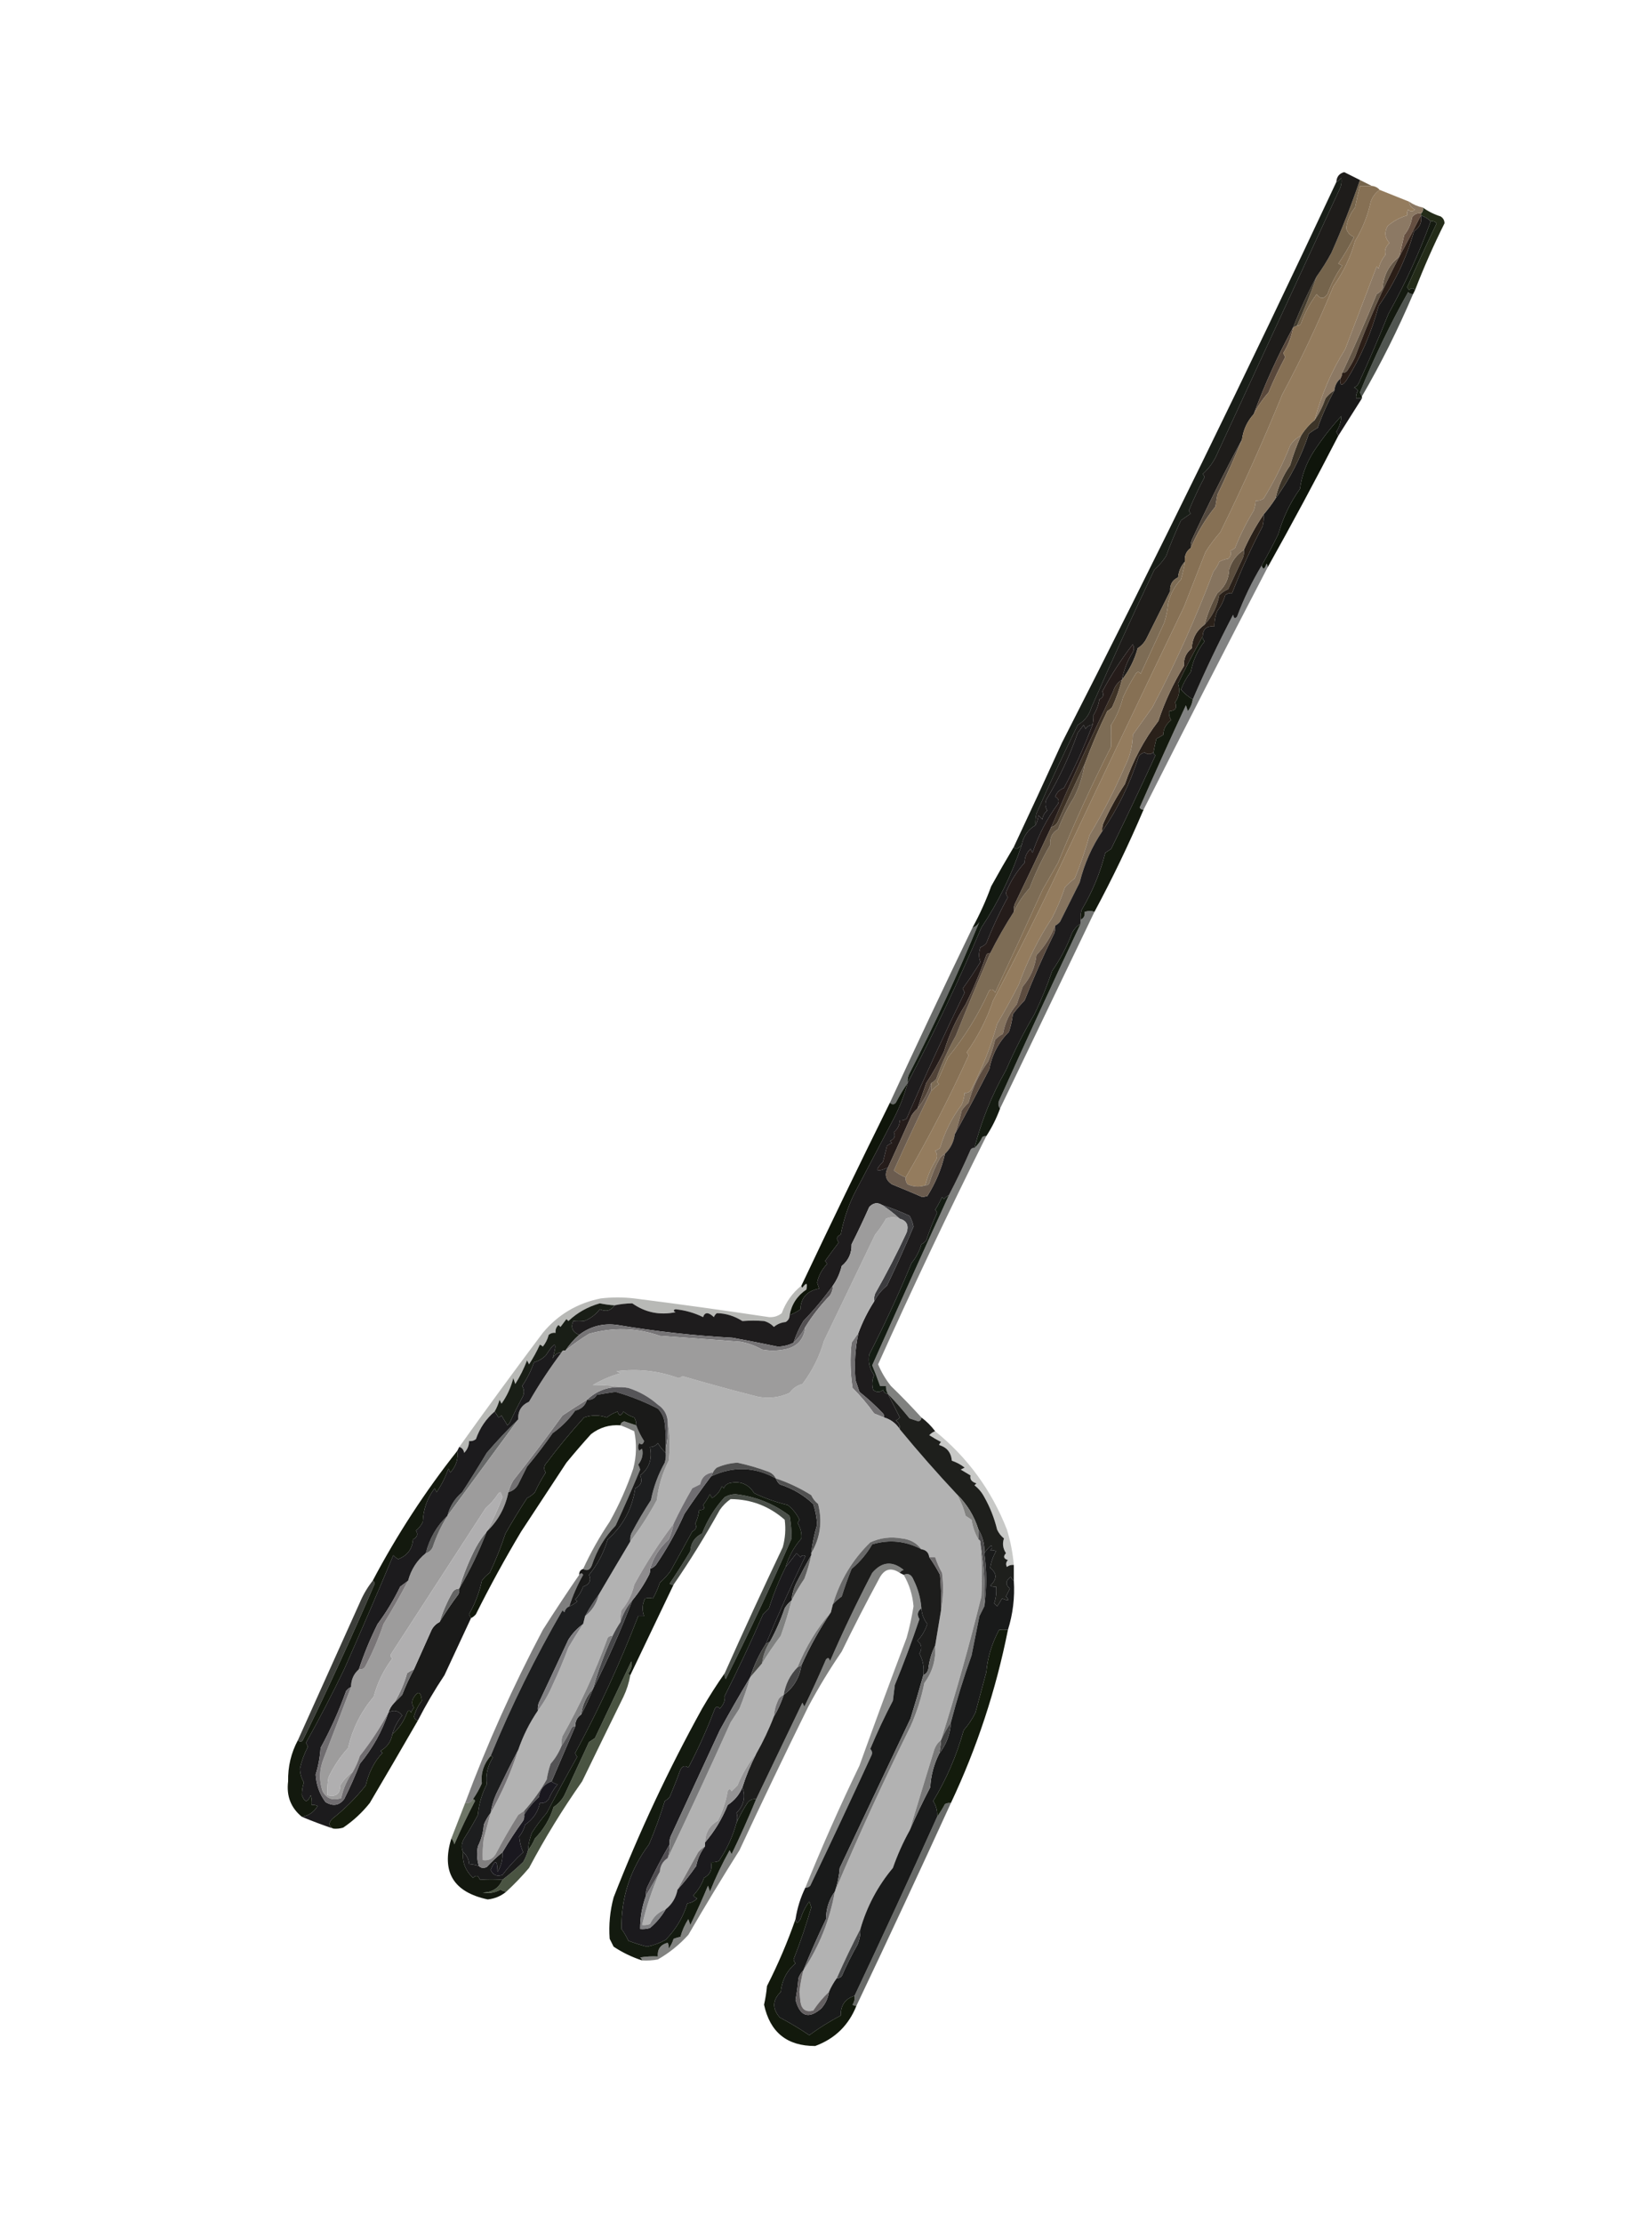 <?xml version="1.0" encoding="UTF-8"?>
<!DOCTYPE svg PUBLIC "-//W3C//DTD SVG 1.1//EN" "http://www.w3.org/Graphics/SVG/1.1/DTD/svg11.dtd">
<svg xmlns="http://www.w3.org/2000/svg" version="1.1" width="840px" height="1130px" style="shape-rendering:geometricPrecision; text-rendering:geometricPrecision; image-rendering:optimizeQuality; fill-rule:evenodd; clip-rule:evenodd" xmlns:xlink="http://www.w3.org/1999/xlink">
<g><path style="opacity:1" fill="#654f41" d="M 722.5,108.5 C 722.5,108.833 722.5,109.167 722.5,109.5C 718.954,116.558 715.287,123.558 711.5,130.5C 712.315,126.856 713.148,123.189 714,119.5C 716.146,116.874 717.479,113.874 718,110.5C 719.049,108.893 720.549,108.227 722.5,108.5 Z"/></g>
<g><path style="opacity:1" fill="#75644c" d="M 691.5,91.5 C 693.574,92.514 695.574,93.514 697.5,94.5C 695.5,94.5 693.5,94.5 691.5,94.5C 690.571,98.127 689.737,101.793 689,105.5C 686.54,108.534 685.04,112.034 684.5,116C 685.085,118.134 686.418,119.634 688.5,120.5C 686.11,125.18 683.443,129.68 680.5,134C 681.167,134.333 681.833,134.667 682.5,135C 679.347,139.472 676.847,144.306 675,149.5C 673.149,152.064 671.316,152.064 669.5,149.5C 666.077,154.105 663.411,159.105 661.5,164.5C 661.043,165.298 660.376,165.631 659.5,165.5C 663.233,157.297 666.566,148.963 669.5,140.5C 672.225,136.732 674.725,132.732 677,128.5C 682.361,116.433 687.195,104.1 691.5,91.5 Z"/></g>
<g><path style="opacity:1" fill="#645646" d="M 711.5,130.5 C 702.894,147.043 695.394,164.043 689,181.5C 687.855,183.926 686.522,186.259 685,188.5C 684.329,189.252 683.496,189.586 682.5,189.5C 688.647,176.362 694.481,163.028 700,149.5C 701.333,148.833 702.333,147.833 703,146.5C 703.525,139.776 706.358,134.443 711.5,130.5 Z"/></g>
<g><path style="opacity:0.969" fill="#1e2713" d="M 723.5,105.5 C 726.216,107.467 729.216,108.967 732.5,110C 733.804,110.804 734.471,111.971 734.5,113.5C 728.998,124.513 723.998,135.847 719.5,147.5C 718.527,146.209 717.527,146.209 716.5,147.5C 716.167,147 715.833,146.5 715.5,146C 720.38,135.076 725.38,124.243 730.5,113.5C 729.675,112.614 728.675,112.281 727.5,112.5C 726.101,111.11 724.434,110.11 722.5,109.5C 722.5,109.167 722.5,108.833 722.5,108.5C 723.404,107.791 723.737,106.791 723.5,105.5 Z"/></g>
<g><path style="opacity:1" fill="#141a10" d="M 727.5,112.5 C 728.675,112.281 729.675,112.614 730.5,113.5C 725.38,124.243 720.38,135.076 715.5,146C 715.833,146.5 716.167,147 716.5,147.5C 717.527,146.209 718.527,146.209 719.5,147.5C 719.167,148.167 718.833,148.833 718.5,149.5C 717.504,149.586 716.671,149.252 716,148.5C 706.794,164.922 698.628,181.922 691.5,199.5C 691.863,200.183 692.196,200.85 692.5,201.5C 692.5,201.833 692.5,202.167 692.5,202.5C 691.5,202.5 690.5,202.5 689.5,202.5C 689.421,201.07 689.754,199.736 690.5,198.5C 689.975,197.808 689.308,197.308 688.5,197C 689.667,196.5 690.5,195.667 691,194.5C 696.235,183.02 701.235,171.353 706,159.5C 714.441,144.309 721.608,128.643 727.5,112.5 Z"/></g>
<g><path style="opacity:1" fill="#8c7964" d="M 716.5,102.5 C 718.645,103.989 720.978,104.989 723.5,105.5C 723.737,106.791 723.404,107.791 722.5,108.5C 720.549,108.227 719.049,108.893 718,110.5C 717.479,113.874 716.146,116.874 714,119.5C 713.148,123.189 712.315,126.856 711.5,130.5C 706.358,134.443 703.525,139.776 703,146.5C 702.333,147.833 701.333,148.833 700,149.5C 694.481,163.028 688.647,176.362 682.5,189.5C 682.443,190.609 682.11,191.609 681.5,192.5C 679.755,194.033 678.755,196.033 678.5,198.5C 676.807,199.475 675.307,200.808 674,202.5C 672.605,206.519 670.772,210.186 668.5,213.5C 671.873,200.594 677.04,188.594 684,177.5C 689.423,163.186 694.757,149.186 700,135.5C 700.333,135.833 700.667,136.167 701,136.5C 701.639,133.888 702.806,131.554 704.5,129.5C 703.892,127.316 704.559,125.316 706.5,123.5C 704.168,120.94 703.835,118.106 705.5,115C 708.421,112.374 711.754,110.54 715.5,109.5C 715.351,108.448 715.517,107.448 716,106.5C 717.183,107.731 718.349,107.731 719.5,106.5C 717.712,105.717 716.712,104.384 716.5,102.5 Z"/></g>
<g><path style="opacity:1" fill="#1a1919" d="M 722.5,109.5 C 724.434,110.11 726.101,111.11 727.5,112.5C 721.608,128.643 714.441,144.309 706,159.5C 701.235,171.353 696.235,183.02 691,194.5C 690.5,195.667 689.667,196.5 688.5,197C 689.308,197.308 689.975,197.808 690.5,198.5C 689.754,199.736 689.421,201.07 689.5,202.5C 690.5,202.5 691.5,202.5 692.5,202.5C 688.495,208.885 684.495,215.219 680.5,221.5C 680.196,220.85 679.863,220.183 679.5,219.5C 681.07,216.963 681.903,214.296 682,211.5C 676.85,217.138 672.183,223.138 668,229.5C 664.238,235.348 661.905,241.681 661,248.5C 656.017,255.468 652.351,263.135 650,271.5C 647.302,276.997 644.469,282.331 641.5,287.5C 636.579,295.679 632.412,304.345 629,313.5C 627.984,314.634 627.317,314.301 627,312.5C 619.539,326.748 612.705,341.081 606.5,355.5C 604.239,354.182 602.239,352.515 600.5,350.5C 601.727,347.269 603.394,344.269 605.5,341.5C 606.587,335.725 608.921,330.558 612.5,326C 611.748,325.329 611.414,324.496 611.5,323.5C 611.69,319.643 613.69,317.976 617.5,318.5C 617.421,315.729 617.921,313.063 619,310.5C 620.861,308.112 622.194,305.446 623,302.5C 624.011,301.663 625.178,301.33 626.5,301.5C 630.986,289.885 636.152,278.552 642,267.5C 642.495,265.527 642.662,263.527 642.5,261.5C 644.677,258.975 646.677,256.308 648.5,253.5C 655.859,243.462 661.525,232.462 665.5,220.5C 666.914,219.376 668.414,218.376 670,217.5C 672.33,210.848 675.164,204.514 678.5,198.5C 678.755,196.033 679.755,194.033 681.5,192.5C 681.262,196.099 682.262,196.433 684.5,193.5C 691.885,181.722 697.385,169.055 701,155.5C 709.217,143.739 715.217,131.072 719,117.5C 721.944,115.628 723.111,112.961 722.5,109.5 Z"/></g>
<g><path style="opacity:1" fill="#423b2e" d="M 669.5,140.5 C 666.566,148.963 663.233,157.297 659.5,165.5C 658.833,165.833 658.167,166.167 657.5,166.5C 661.006,157.494 665.006,148.828 669.5,140.5 Z"/></g>
<g><path style="opacity:0.682" fill="#010800" d="M 718.5,149.5 C 710.845,167.477 702.178,184.811 692.5,201.5C 692.196,200.85 691.863,200.183 691.5,199.5C 698.628,181.922 706.794,164.922 716,148.5C 716.671,149.252 717.504,149.586 718.5,149.5 Z"/></g>
<g><path style="opacity:1" fill="#2b1e17" d="M 722.5,109.5 C 723.111,112.961 721.944,115.628 719,117.5C 715.217,131.072 709.217,143.739 701,155.5C 697.385,169.055 691.885,181.722 684.5,193.5C 682.262,196.433 681.262,196.099 681.5,192.5C 682.11,191.609 682.443,190.609 682.5,189.5C 683.496,189.586 684.329,189.252 685,188.5C 686.522,186.259 687.855,183.926 689,181.5C 695.394,164.043 702.894,147.043 711.5,130.5C 715.287,123.558 718.954,116.558 722.5,109.5 Z"/></g>
<g><path style="opacity:1" fill="#1e1c1a" d="M 691.5,91.5 C 687.195,104.1 682.361,116.433 677,128.5C 674.725,132.732 672.225,136.732 669.5,140.5C 665.006,148.828 661.006,157.494 657.5,166.5C 649.727,180.71 643.06,195.377 637.5,210.5C 634.16,214.156 632.16,218.489 631.5,223.5C 622.467,240.233 613.967,257.233 606,274.5C 605.51,275.793 605.343,277.127 605.5,278.5C 603.166,280.176 602.166,282.509 602.5,285.5C 600.489,287.667 599.322,290.334 599,293.5C 596.108,294.842 594.775,297.175 595,300.5C 591.002,308.451 587.002,316.451 583,324.5C 581.959,326.585 580.459,328.252 578.5,329.5C 576.862,335.442 574.196,340.776 570.5,345.5C 571.417,340.524 573.25,335.858 576,331.5C 576.667,330.167 576.667,328.833 576,327.5C 570.103,335.19 564.936,343.19 560.5,351.5C 561.476,353.123 560.976,354.457 559,355.5C 558.562,358.376 557.562,361.043 556,363.5C 556.068,365.342 555.901,367.009 555.5,368.5C 553.983,368.511 552.816,369.177 552,370.5C 551.667,369.833 551.333,369.167 551,368.5C 550,369.833 549,371.167 548,372.5C 543.796,384.487 538.463,395.82 532,406.5C 531.257,408.441 531.424,410.274 532.5,412C 531.107,413.171 530.273,414.671 530,416.5C 529.333,415.833 528.667,415.167 528,414.5C 527.802,416.382 527.302,418.048 526.5,419.5C 526.338,417.473 526.505,415.473 527,413.5C 533.688,398.451 540.688,383.451 548,368.5C 551.529,366.448 553.862,363.448 555,359.5C 565.262,336.079 575.928,312.745 587,289.5C 589.374,287.461 591.374,285.128 593,282.5C 595.224,276.385 597.724,270.385 600.5,264.5C 602.167,263.333 603.833,262.167 605.5,261C 605.043,260.586 604.709,260.086 604.5,259.5C 606.894,253.713 609.56,248.046 612.5,242.5C 612.291,241.914 611.957,241.414 611.5,241C 614.776,238.057 617.276,234.557 619,230.5C 639.667,185.833 660.333,141.167 681,96.5C 681.991,94.553 682.325,92.553 682,90.5C 681.292,91.38 680.458,92.047 679.5,92.5C 679.663,89.817 680.996,88.15 683.5,87.5C 686.222,88.861 688.889,90.195 691.5,91.5 Z"/></g>
<g><path style="opacity:1" fill="#59483b" d="M 657.5,166.5 C 656.696,171.118 655.029,175.451 652.5,179.5C 652.833,180.167 653.167,180.833 653.5,181.5C 650.394,187.379 647.56,193.379 645,199.5C 641.971,202.92 639.471,206.587 637.5,210.5C 643.06,195.377 649.727,180.71 657.5,166.5 Z"/></g>
<g><path style="opacity:1" fill="#0f150b" d="M 680.5,221.5 C 668.868,244.089 656.868,266.422 644.5,288.5C 644.631,287.761 644.464,287.094 644,286.5C 643.081,289.402 642.248,289.735 641.5,287.5C 644.469,282.331 647.302,276.997 650,271.5C 652.351,263.135 656.017,255.468 661,248.5C 661.905,241.681 664.238,235.348 668,229.5C 672.183,223.138 676.85,217.138 682,211.5C 681.903,214.296 681.07,216.963 679.5,219.5C 679.863,220.183 680.196,220.85 680.5,221.5 Z"/></g>
<g><path style="opacity:1" fill="#3c3428" d="M 678.5,198.5 C 675.164,204.514 672.33,210.848 670,217.5C 668.414,218.376 666.914,219.376 665.5,220.5C 661.525,232.462 655.859,243.462 648.5,253.5C 649.891,247.381 652.391,241.715 656,236.5C 657.525,231.344 659.358,226.344 661.5,221.5C 663.362,218.459 665.695,215.792 668.5,213.5C 670.772,210.186 672.605,206.519 674,202.5C 675.307,200.808 676.807,199.475 678.5,198.5 Z"/></g>
<g><path style="opacity:1" fill="#54493e" d="M 631.5,223.5 C 627.652,232.873 623.485,242.206 619,251.5C 618.667,253.5 618.333,255.5 618,257.5C 612.803,263.971 608.637,270.971 605.5,278.5C 605.343,277.127 605.51,275.793 606,274.5C 613.967,257.233 622.467,240.233 631.5,223.5 Z"/></g>
<g><path style="opacity:1" fill="#947c5e" d="M 701.5,96.5 C 706.5,98.5 711.5,100.5 716.5,102.5C 716.712,104.384 717.712,105.717 719.5,106.5C 718.349,107.731 717.183,107.731 716,106.5C 715.517,107.448 715.351,108.448 715.5,109.5C 711.754,110.54 708.421,112.374 705.5,115C 703.835,118.106 704.168,120.94 706.5,123.5C 704.559,125.316 703.892,127.316 704.5,129.5C 702.806,131.554 701.639,133.888 701,136.5C 700.667,136.167 700.333,135.833 700,135.5C 694.757,149.186 689.423,163.186 684,177.5C 677.04,188.594 671.873,200.594 668.5,213.5C 665.695,215.792 663.362,218.459 661.5,221.5C 659.213,222.619 657.379,224.285 656,226.5C 652.236,235.964 647.736,244.964 642.5,253.5C 641.264,254.246 639.93,254.579 638.5,254.5C 638.38,256.199 638.046,257.865 637.5,259.5C 633.801,265.565 630.634,271.898 628,278.5C 627.25,279.126 626.416,279.626 625.5,280C 626.214,281.343 625.88,282.676 624.5,284C 622.899,284.273 621.399,284.773 620,285.5C 619.252,287.332 618.252,288.999 617,290.5C 608.291,313.635 597.958,336.635 586,359.5C 582.667,364.167 579.333,368.833 576,373.5C 575.896,379.145 574.563,384.478 572,389.5C 566.767,401.634 560.767,413.301 554,424.5C 551.933,432.038 549.433,439.371 546.5,446.5C 544.663,447.838 542.997,449.338 541.5,451C 539.71,456.384 537.543,461.551 535,466.5C 528.008,477.126 522.341,488.46 518,500.5C 514.517,507.294 510.851,513.96 507,520.5C 503.911,531.727 499.577,542.727 494,553.5C 493.29,554.973 492.124,555.64 490.5,555.5C 490.313,557.564 489.813,559.564 489,561.5C 484.005,568.164 480.338,575.497 478,583.5C 477.25,584.126 476.416,584.626 475.5,585C 476.554,586.388 476.72,587.888 476,589.5C 473.386,593.578 471.553,597.911 470.5,602.5C 467.623,603.518 464.623,603.351 461.5,602C 460.663,600.989 460.33,599.822 460.5,598.5C 472.111,578.62 482.777,557.953 492.5,536.5C 492.291,535.914 491.957,535.414 491.5,535C 497.278,526.869 501.778,518.035 505,508.5C 516.863,486.107 528.196,463.44 539,440.5C 559.776,396.565 580.776,352.565 602,308.5C 605.667,299.167 609.333,289.833 613,280.5C 615.268,276.949 617.768,273.616 620.5,270.5C 631.838,247.495 642.338,224.162 652,200.5C 661.634,182.583 670.301,164.25 678,145.5C 683.027,138.447 686.694,130.78 689,122.5C 692.781,116.273 695.447,109.607 697,102.5C 697.881,99.986 699.381,97.986 701.5,96.5 Z"/></g>
<g><path style="opacity:1" fill="#5c4e3e" d="M 632.5,279.5 C 632.657,280.873 632.49,282.207 632,283.5C 629.497,288.876 626.997,294.209 624.5,299.5C 622.807,300.228 621.307,301.228 620,302.5C 618.906,308.332 616.406,313.332 612.5,317.5C 613.954,311.879 616.121,306.545 619,301.5C 622.803,298.374 624.803,294.374 625,289.5C 626.306,285.199 628.806,281.866 632.5,279.5 Z"/></g>
<g><path style="opacity:0.498" fill="#050606" d="M 644.5,288.5 C 623.231,329.372 602.231,370.372 581.5,411.5C 580.624,411.631 579.957,411.298 579.5,410.5C 587.178,393.023 595.011,375.689 603,358.5C 603.333,359.5 603.667,360.5 604,361.5C 605.319,359.713 606.152,357.713 606.5,355.5C 612.705,341.081 619.539,326.748 627,312.5C 627.317,314.301 627.984,314.634 629,313.5C 632.412,304.345 636.579,295.679 641.5,287.5C 642.248,289.735 643.081,289.402 644,286.5C 644.464,287.094 644.631,287.761 644.5,288.5 Z"/></g>
<g><path style="opacity:1" fill="#292019" d="M 642.5,261.5 C 642.662,263.527 642.495,265.527 642,267.5C 636.152,278.552 630.986,289.885 626.5,301.5C 625.178,301.33 624.011,301.663 623,302.5C 622.194,305.446 620.861,308.112 619,310.5C 617.921,313.063 617.421,315.729 617.5,318.5C 613.69,317.976 611.69,319.643 611.5,323.5C 607.143,331.208 602.976,339.208 599,347.5C 600.127,350.888 599.627,354.055 597.5,357C 598.685,359.778 597.685,361.278 594.5,361.5C 594.286,363.144 594.62,364.644 595.5,366C 592.843,368.156 591.51,370.656 591.5,373.5C 590.372,374.262 589.205,374.929 588,375.5C 587.326,378.196 586.826,380.529 586.5,382.5C 584.955,383.58 583.455,383.58 582,382.5C 580.739,382.759 579.739,383.426 579,384.5C 574.665,398.168 568.498,410.834 560.5,422.5C 560.343,421.127 560.51,419.793 561,418.5C 564.208,411.403 567.875,404.736 572,398.5C 576.003,386.717 581.67,376.051 589,366.5C 592.228,356.707 596.562,347.374 602,338.5C 601.778,334.708 603.111,331.708 606,329.5C 606.245,324.431 608.412,320.431 612.5,317.5C 616.406,313.332 618.906,308.332 620,302.5C 621.307,301.228 622.807,300.228 624.5,299.5C 626.997,294.209 629.497,288.876 632,283.5C 632.49,282.207 632.657,280.873 632.5,279.5C 635.303,273.229 638.636,267.229 642.5,261.5 Z"/></g>
<g><path style="opacity:1" fill="#86745f" d="M 661.5,221.5 C 659.358,226.344 657.525,231.344 656,236.5C 652.391,241.715 649.891,247.381 648.5,253.5C 646.677,256.308 644.677,258.975 642.5,261.5C 638.636,267.229 635.303,273.229 632.5,279.5C 628.806,281.866 626.306,285.199 625,289.5C 624.803,294.374 622.803,298.374 619,301.5C 616.121,306.545 613.954,311.879 612.5,317.5C 608.412,320.431 606.245,324.431 606,329.5C 603.111,331.708 601.778,334.708 602,338.5C 596.562,347.374 592.228,356.707 589,366.5C 581.67,376.051 576.003,386.717 572,398.5C 567.875,404.736 564.208,411.403 561,418.5C 560.51,419.793 560.343,421.127 560.5,422.5C 555.178,430.357 551.345,439.023 549,448.5C 545.667,455.167 542.333,461.833 539,468.5C 538.292,469.381 537.458,470.047 536.5,470.5C 534.387,476.034 531.221,481.034 527,485.5C 526.333,491.506 524,496.839 520,501.5C 519,504.5 518,507.5 517,510.5C 513.319,514.862 510.986,519.862 510,525.5C 508.488,526.257 507.154,527.257 506,528.5C 505.132,532.27 503.966,535.936 502.5,539.5C 497.848,545.807 494.514,552.807 492.5,560.5C 491.147,561.685 489.98,563.019 489,564.5C 488.076,568.651 486.909,572.651 485.5,576.5C 484.965,580.458 483.298,583.792 480.5,586.5C 479.542,586.953 478.708,587.619 478,588.5C 475.713,592.654 473.88,596.987 472.5,601.5C 472.043,602.298 471.376,602.631 470.5,602.5C 471.553,597.911 473.386,593.578 476,589.5C 476.72,587.888 476.554,586.388 475.5,585C 476.416,584.626 477.25,584.126 478,583.5C 480.338,575.497 484.005,568.164 489,561.5C 489.813,559.564 490.313,557.564 490.5,555.5C 492.124,555.64 493.29,554.973 494,553.5C 499.577,542.727 503.911,531.727 507,520.5C 510.851,513.96 514.517,507.294 518,500.5C 522.341,488.46 528.008,477.126 535,466.5C 537.543,461.551 539.71,456.384 541.5,451C 542.997,449.338 544.663,447.838 546.5,446.5C 549.433,439.371 551.933,432.038 554,424.5C 560.767,413.301 566.767,401.634 572,389.5C 574.563,384.478 575.896,379.145 576,373.5C 579.333,368.833 582.667,364.167 586,359.5C 597.958,336.635 608.291,313.635 617,290.5C 618.252,288.999 619.252,287.332 620,285.5C 621.399,284.773 622.899,284.273 624.5,284C 625.88,282.676 626.214,281.343 625.5,280C 626.416,279.626 627.25,279.126 628,278.5C 630.634,271.898 633.801,265.565 637.5,259.5C 638.046,257.865 638.38,256.199 638.5,254.5C 639.93,254.579 641.264,254.246 642.5,253.5C 647.736,244.964 652.236,235.964 656,226.5C 657.379,224.285 659.213,222.619 661.5,221.5 Z"/></g>
<g><path style="opacity:1" fill="#3e3226" d="M 570.5,345.5 C 569.24,350.277 567.574,354.944 565.5,359.5C 564.758,360.287 563.925,360.953 563,361.5C 558.711,370.345 554.878,379.345 551.5,388.5C 546.918,397.98 542.418,407.647 538,417.5C 537.241,419.063 536.074,420.063 534.5,420.5C 544.51,397.314 555.01,374.314 566,351.5C 566.792,348.894 568.292,346.894 570.5,345.5 Z"/></g>
<g><path style="opacity:1" fill="#7d6c55" d="M 602.5,285.5 C 602.019,288.522 601.353,291.522 600.5,294.5C 597.314,297.872 595.148,301.872 594,306.5C 593.703,309.914 593.036,313.247 592,316.5C 588.008,325.132 584.008,333.799 580,342.5C 579.107,341.289 578.274,341.289 577.5,342.5C 575.079,346.34 572.912,350.34 571,354.5C 569.773,359.518 567.773,364.185 565,368.5C 564.892,372.177 564.892,375.843 565,379.5C 555.201,398.768 546.201,418.434 538,438.5C 535.328,443.203 532.662,447.87 530,452.5C 522.177,469.736 514.177,487.069 506,504.5C 505.147,502.875 504.147,502.542 503,503.5C 497.576,515.657 490.576,526.99 482,537.5C 480.171,541.65 478.337,545.816 476.5,550C 476.833,550.333 477.167,550.667 477.5,551C 476.051,552.102 474.718,553.269 473.5,554.5C 473.5,553.167 473.5,551.833 473.5,550.5C 474.458,550.047 475.292,549.381 476,548.5C 478.733,540.92 482.066,533.586 486,526.5C 491.649,512.383 497.483,498.383 503.5,484.5C 507.126,477.291 511.126,470.291 515.5,463.5C 517.512,459.149 520.178,455.149 523.5,451.5C 526.406,443.859 529.906,436.526 534,429.5C 533.684,425.863 535.018,423.196 538,421.5C 540.155,415.857 542.822,410.523 546,405.5C 548.73,400.142 550.564,394.476 551.5,388.5C 554.878,379.345 558.711,370.345 563,361.5C 563.925,360.953 564.758,360.287 565.5,359.5C 567.574,354.944 569.24,350.277 570.5,345.5C 574.196,340.776 576.862,335.442 578.5,329.5C 580.459,328.252 581.959,326.585 583,324.5C 587.002,316.451 591.002,308.451 595,300.5C 594.775,297.175 596.108,294.842 599,293.5C 599.322,290.334 600.489,287.667 602.5,285.5 Z"/></g>
<g><path style="opacity:0.925" fill="#070c06" d="M 526.5,419.5 C 522.717,421.705 520.383,425.039 519.5,429.5C 518.844,430.278 518.011,430.944 517,431.5C 516.235,431.43 515.735,431.097 515.5,430.5C 523.75,412.936 531.917,395.269 540,377.5C 588.116,283.333 634.616,188.333 679.5,92.5C 680.458,92.047 681.292,91.38 682,90.5C 682.325,92.553 681.991,94.553 681,96.5C 660.333,141.167 639.667,185.833 619,230.5C 617.276,234.557 614.776,238.057 611.5,241C 611.957,241.414 612.291,241.914 612.5,242.5C 609.56,248.046 606.894,253.713 604.5,259.5C 604.709,260.086 605.043,260.586 605.5,261C 603.833,262.167 602.167,263.333 600.5,264.5C 597.724,270.385 595.224,276.385 593,282.5C 591.374,285.128 589.374,287.461 587,289.5C 575.928,312.745 565.262,336.079 555,359.5C 553.862,363.448 551.529,366.448 548,368.5C 540.688,383.451 533.688,398.451 527,413.5C 526.505,415.473 526.338,417.473 526.5,419.5 Z"/></g>
<g><path style="opacity:1" fill="#867054" d="M 697.5,94.5 C 699.153,94.66 700.486,95.326 701.5,96.5C 699.381,97.986 697.881,99.986 697,102.5C 695.447,109.607 692.781,116.273 689,122.5C 686.694,130.78 683.027,138.447 678,145.5C 670.301,164.25 661.634,182.583 652,200.5C 642.338,224.162 631.838,247.495 620.5,270.5C 617.768,273.616 615.268,276.949 613,280.5C 609.333,289.833 605.667,299.167 602,308.5C 580.776,352.565 559.776,396.565 539,440.5C 528.196,463.44 516.863,486.107 505,508.5C 501.778,518.035 497.278,526.869 491.5,535C 491.957,535.414 492.291,535.914 492.5,536.5C 482.777,557.953 472.111,578.62 460.5,598.5C 458.364,597.597 456.364,596.431 454.5,595C 460.627,581.382 466.961,567.882 473.5,554.5C 474.718,553.269 476.051,552.102 477.5,551C 477.167,550.667 476.833,550.333 476.5,550C 478.337,545.816 480.171,541.65 482,537.5C 490.576,526.99 497.576,515.657 503,503.5C 504.147,502.542 505.147,502.875 506,504.5C 514.177,487.069 522.177,469.736 530,452.5C 532.662,447.87 535.328,443.203 538,438.5C 546.201,418.434 555.201,398.768 565,379.5C 564.892,375.843 564.892,372.177 565,368.5C 567.773,364.185 569.773,359.518 571,354.5C 572.912,350.34 575.079,346.34 577.5,342.5C 578.274,341.289 579.107,341.289 580,342.5C 584.008,333.799 588.008,325.132 592,316.5C 593.036,313.247 593.703,309.914 594,306.5C 595.148,301.872 597.314,297.872 600.5,294.5C 601.353,291.522 602.019,288.522 602.5,285.5C 602.166,282.509 603.166,280.176 605.5,278.5C 608.637,270.971 612.803,263.971 618,257.5C 618.333,255.5 618.667,253.5 619,251.5C 623.485,242.206 627.652,232.873 631.5,223.5C 632.16,218.489 634.16,214.156 637.5,210.5C 639.471,206.587 641.971,202.92 645,199.5C 647.56,193.379 650.394,187.379 653.5,181.5C 653.167,180.833 652.833,180.167 652.5,179.5C 655.029,175.451 656.696,171.118 657.5,166.5C 658.167,166.167 658.833,165.833 659.5,165.5C 660.376,165.631 661.043,165.298 661.5,164.5C 663.411,159.105 666.077,154.105 669.5,149.5C 671.316,152.064 673.149,152.064 675,149.5C 676.847,144.306 679.347,139.472 682.5,135C 681.833,134.667 681.167,134.333 680.5,134C 683.443,129.68 686.11,125.18 688.5,120.5C 686.418,119.634 685.085,118.134 684.5,116C 685.04,112.034 686.54,108.534 689,105.5C 689.737,101.793 690.571,98.127 691.5,94.5C 693.5,94.5 695.5,94.5 697.5,94.5 Z"/></g>
<g><path style="opacity:1" fill="#141a0f" d="M 611.5,323.5 C 611.414,324.496 611.748,325.329 612.5,326C 608.921,330.558 606.587,335.725 605.5,341.5C 603.394,344.269 601.727,347.269 600.5,350.5C 602.239,352.515 604.239,354.182 606.5,355.5C 606.152,357.713 605.319,359.713 604,361.5C 603.667,360.5 603.333,359.5 603,358.5C 595.011,375.689 587.178,393.023 579.5,410.5C 579.957,411.298 580.624,411.631 581.5,411.5C 573.917,429.279 565.584,446.612 556.5,463.5C 555.027,462.929 553.36,462.929 551.5,463.5C 551.771,465.38 551.104,466.713 549.5,467.5C 549.34,465.801 549.506,464.134 550,462.5C 555.495,453.212 559.495,443.546 562,433.5C 563,432.833 564,432.167 565,431.5C 572.732,415.638 580.232,399.804 587.5,384C 586.944,383.617 586.611,383.117 586.5,382.5C 586.826,380.529 587.326,378.196 588,375.5C 589.205,374.929 590.372,374.262 591.5,373.5C 591.51,370.656 592.843,368.156 595.5,366C 594.62,364.644 594.286,363.144 594.5,361.5C 597.685,361.278 598.685,359.778 597.5,357C 599.627,354.055 600.127,350.888 599,347.5C 602.976,339.208 607.143,331.208 611.5,323.5 Z"/></g>
<g><path style="opacity:1" fill="#251c1a" d="M 570.5,345.5 C 568.292,346.894 566.792,348.894 566,351.5C 555.01,374.314 544.51,397.314 534.5,420.5C 528.489,433.46 522.322,446.46 516,459.5C 515.51,460.793 515.343,462.127 515.5,463.5C 511.126,470.291 507.126,477.291 503.5,484.5C 502.624,484.369 501.957,484.702 501.5,485.5C 498.528,494.104 495.028,502.437 491,510.5C 486.227,518.043 482.56,526.043 480,534.5C 477.324,540.136 474.324,545.469 471,550.5C 469.455,554.9 467.955,559.233 466.5,563.5C 465.371,564.47 464.371,565.636 463.5,567C 459.579,575.808 455.579,584.642 451.5,593.5C 445.317,596.159 444.484,595.159 449,590.5C 449.667,587.833 450.333,585.167 451,582.5C 451.75,581.874 452.584,581.374 453.5,581C 453.167,580.667 452.833,580.333 452.5,580C 454.776,578.97 455.443,577.47 454.5,575.5C 456.415,573.929 457.415,571.929 457.5,569.5C 458.822,569.67 459.989,569.337 461,568.5C 470.351,546.947 480.185,525.613 490.5,504.5C 490.167,503.833 489.833,503.167 489.5,502.5C 492.696,498.136 495.696,493.636 498.5,489C 497.608,486.784 497.608,484.284 498.5,481.5C 499.672,481.081 500.672,480.415 501.5,479.5C 504.715,471.304 508.382,463.471 512.5,456C 511.483,454.951 511.316,453.784 512,452.5C 514.181,447.389 517.181,442.723 521,438.5C 521.019,435.692 522.019,433.359 524,431.5C 524.333,432.167 524.667,432.833 525,433.5C 528.008,424.485 532.341,416.152 538,408.5C 538.658,406.892 538.158,405.725 536.5,405C 537.333,402.833 538.833,401.333 541,400.5C 546.517,390.147 551.351,379.481 555.5,368.5C 555.901,367.009 556.068,365.342 556,363.5C 557.562,361.043 558.562,358.376 559,355.5C 560.976,354.457 561.476,353.123 560.5,351.5C 564.936,343.19 570.103,335.19 576,327.5C 576.667,328.833 576.667,330.167 576,331.5C 573.25,335.858 571.417,340.524 570.5,345.5 Z"/></g>
<g><path style="opacity:0.542" fill="#010500" d="M 556.5,463.5 C 540.498,496.836 524.498,530.17 508.5,563.5C 507.588,562.262 507.421,560.928 508,559.5C 521.588,529.328 535.421,499.328 549.5,469.5C 549.5,468.833 549.5,468.167 549.5,467.5C 551.104,466.713 551.771,465.38 551.5,463.5C 553.36,462.929 555.027,462.929 556.5,463.5 Z"/></g>
<g><path style="opacity:1" fill="#1e1c1d" d="M 555.5,368.5 C 551.351,379.481 546.517,390.147 541,400.5C 538.833,401.333 537.333,402.833 536.5,405C 538.158,405.725 538.658,406.892 538,408.5C 532.341,416.152 528.008,424.485 525,433.5C 524.667,432.833 524.333,432.167 524,431.5C 522.019,433.359 521.019,435.692 521,438.5C 517.181,442.723 514.181,447.389 512,452.5C 511.316,453.784 511.483,454.951 512.5,456C 508.382,463.471 504.715,471.304 501.5,479.5C 500.672,480.415 499.672,481.081 498.5,481.5C 497.608,484.284 497.608,486.784 498.5,489C 495.696,493.636 492.696,498.136 489.5,502.5C 489.833,503.167 490.167,503.833 490.5,504.5C 480.185,525.613 470.351,546.947 461,568.5C 459.989,569.337 458.822,569.67 457.5,569.5C 457.415,571.929 456.415,573.929 454.5,575.5C 455.443,577.47 454.776,578.97 452.5,580C 452.833,580.333 453.167,580.667 453.5,581C 452.584,581.374 451.75,581.874 451,582.5C 450.333,585.167 449.667,587.833 449,590.5C 444.484,595.159 445.317,596.159 451.5,593.5C 449.63,596.979 450.297,599.812 453.5,602C 458.691,604.091 463.858,606.257 469,608.5C 469.833,608.333 470.667,608.167 471.5,608C 475.726,601.298 478.726,594.131 480.5,586.5C 483.298,583.792 484.965,580.458 485.5,576.5C 491.435,565.684 497.269,554.684 503,543.5C 504.423,536.034 507.757,529.701 513,524.5C 513.988,521.576 514.654,518.576 515,515.5C 516.826,513.077 518.826,510.744 521,508.5C 525.525,496.969 530.525,485.636 536,474.5C 536.49,473.207 536.657,471.873 536.5,470.5C 537.458,470.047 538.292,469.381 539,468.5C 542.333,461.833 545.667,455.167 549,448.5C 551.345,439.023 555.178,430.357 560.5,422.5C 568.498,410.834 574.665,398.168 579,384.5C 579.739,383.426 580.739,382.759 582,382.5C 583.455,383.58 584.955,383.58 586.5,382.5C 586.611,383.117 586.944,383.617 587.5,384C 580.232,399.804 572.732,415.638 565,431.5C 564,432.167 563,432.833 562,433.5C 559.495,443.546 555.495,453.212 550,462.5C 549.506,464.134 549.34,465.801 549.5,467.5C 549.5,468.167 549.5,468.833 549.5,469.5C 547.567,470.642 546.067,472.308 545,474.5C 542.446,481.276 539.113,487.609 535,493.5C 532.463,501.032 529.463,508.365 526,515.5C 520.605,524.665 515.772,534.165 511.5,544C 504.394,556.388 499.061,569.555 495.5,583.5C 494.624,583.369 493.957,583.702 493.5,584.5C 490.058,592.379 486.392,600.046 482.5,607.5C 481.542,607.953 480.708,608.619 480,609.5C 479.667,609.167 479.333,608.833 479,608.5C 477.961,610.746 476.794,612.913 475.5,615C 475.957,615.414 476.291,615.914 476.5,616.5C 474.363,621.045 472.53,625.712 471,630.5C 470.311,631.357 469.478,632.023 468.5,632.5C 467.491,636.018 465.824,639.185 463.5,642C 456.944,657.837 449.778,673.337 442,688.5C 441.346,692.383 442.179,695.883 444.5,699C 443.398,701.401 443.231,703.901 444,706.5C 445.667,707.833 447.333,707.833 449,706.5C 449.417,707.756 450.25,708.423 451.5,708.5C 453.293,712.086 455.293,716.086 457.5,720.5C 456.975,721.192 456.308,721.692 455.5,722C 457.037,723.11 457.703,724.61 457.5,726.5C 455.597,723.542 452.93,721.542 449.5,720.5C 449.631,719.761 449.464,719.094 449,718.5C 445.324,714.631 441.324,710.964 437,707.5C 436.333,705.5 435.667,703.5 435,701.5C 434.318,693.382 434.818,685.382 436.5,677.5C 438.598,671.869 441.264,666.535 444.5,661.5C 446.044,658.443 448.211,655.776 451,653.5C 455.76,643.644 460.26,633.644 464.5,623.5C 464.125,621.541 463.459,619.707 462.5,618C 457.913,615.87 453.247,614.037 448.5,612.5C 446.183,611.058 444.016,611.392 442,613.5C 439.147,619.939 436.147,626.272 433,632.5C 433.101,637.038 431.435,640.705 428,643.5C 427.092,647.193 425.592,650.527 423.5,653.5C 418.994,659.802 413.994,665.802 408.5,671.5C 406.381,675.001 404.715,678.668 403.5,682.5C 401.017,683.77 398.35,684.436 395.5,684.5C 387.934,682.923 380.268,681.423 372.5,680C 352.76,678.927 333.26,676.76 314,673.5C 306.735,672.475 300.235,674.142 294.5,678.5C 291.068,677.102 290.068,674.769 291.5,671.5C 293.263,671.306 295.097,671.306 297,671.5C 300.201,670.231 302.868,668.231 305,665.5C 308.149,666.923 310.649,666.256 312.5,663.5C 315.508,662.862 318.508,662.529 321.5,662.5C 328.128,667.158 335.461,668.658 343.5,667C 342.304,666.346 342.304,665.846 343.5,665.5C 348.447,666.01 353.114,667.344 357.5,669.5C 358.373,666.878 360.206,666.878 363,669.5C 363.308,668.692 363.808,668.025 364.5,667.5C 369.051,667.568 373.384,668.901 377.5,671.5C 381.214,671.214 384.88,671.214 388.5,671.5C 390.453,672.024 392.12,673.024 393.5,674.5C 395.22,673.045 397.22,672.212 399.5,672C 400.823,671.184 401.489,670.017 401.5,668.5C 403.426,667.758 405.259,666.758 407,665.5C 407.2,659.666 410.367,656.166 416.5,655C 416.167,654 415.833,653 415.5,652C 416.101,648.642 417.767,645.476 420.5,642.5C 420.291,641.914 419.957,641.414 419.5,641C 422.088,637.41 424.421,634.243 426.5,631.5C 425.046,629.737 425.38,628.403 427.5,627.5C 428.842,620.503 431.008,613.836 434,607.5C 441.023,594.139 448.023,580.806 455,567.5C 457.717,562.063 459.883,556.396 461.5,550.5C 475.024,524.78 487.524,498.447 499,471.5C 507.713,458.408 514.546,444.408 519.5,429.5C 520.383,425.039 522.717,421.705 526.5,419.5C 527.302,418.048 527.802,416.382 528,414.5C 528.667,415.167 529.333,415.833 530,416.5C 530.273,414.671 531.107,413.171 532.5,412C 531.424,410.274 531.257,408.441 532,406.5C 538.463,395.82 543.796,384.487 548,372.5C 549,371.167 550,369.833 551,368.5C 551.333,369.167 551.667,369.833 552,370.5C 552.816,369.177 553.983,368.511 555.5,368.5 Z"/></g>
<g><path style="opacity:1" fill="#635544" d="M 551.5,388.5 C 550.564,394.476 548.73,400.142 546,405.5C 542.822,410.523 540.155,415.857 538,421.5C 535.018,423.196 533.684,425.863 534,429.5C 529.906,436.526 526.406,443.859 523.5,451.5C 520.178,455.149 517.512,459.149 515.5,463.5C 515.343,462.127 515.51,460.793 516,459.5C 522.322,446.46 528.489,433.46 534.5,420.5C 536.074,420.063 537.241,419.063 538,417.5C 542.418,407.647 546.918,397.98 551.5,388.5 Z"/></g>
<g><path style="opacity:0.585" fill="#010500" d="M 461.5,550.5 C 459.326,553.63 457.326,556.963 455.5,560.5C 454.575,561.562 453.575,561.562 452.5,560.5C 466.232,530.702 480.232,501.036 494.5,471.5C 496.074,471.063 497.241,470.063 498,468.5C 487.155,494.866 475.155,520.866 462,546.5C 461.51,547.793 461.343,549.127 461.5,550.5 Z"/></g>
<g><path style="opacity:1" fill="#121910" d="M 519.5,429.5 C 514.546,444.408 507.713,458.408 499,471.5C 487.524,498.447 475.024,524.78 461.5,550.5C 461.343,549.127 461.51,547.793 462,546.5C 475.155,520.866 487.155,494.866 498,468.5C 497.241,470.063 496.074,471.063 494.5,471.5C 498.17,464.82 501.336,457.82 504,450.5C 507.749,443.716 511.582,437.049 515.5,430.5C 515.735,431.097 516.235,431.43 517,431.5C 518.011,430.944 518.844,430.278 519.5,429.5 Z"/></g>
<g><path style="opacity:1" fill="#5c4c40" d="M 536.5,470.5 C 536.657,471.873 536.49,473.207 536,474.5C 530.525,485.636 525.525,496.969 521,508.5C 518.826,510.744 516.826,513.077 515,515.5C 514.654,518.576 513.988,521.576 513,524.5C 507.757,529.701 504.423,536.034 503,543.5C 497.269,554.684 491.435,565.684 485.5,576.5C 486.909,572.651 488.076,568.651 489,564.5C 489.98,563.019 491.147,561.685 492.5,560.5C 494.514,552.807 497.848,545.807 502.5,539.5C 503.966,535.936 505.132,532.27 506,528.5C 507.154,527.257 508.488,526.257 510,525.5C 510.986,519.862 513.319,514.862 517,510.5C 518,507.5 519,504.5 520,501.5C 524,496.839 526.333,491.506 527,485.5C 531.221,481.034 534.387,476.034 536.5,470.5 Z"/></g>
<g><path style="opacity:1" fill="#514338" d="M 503.5,484.5 C 497.483,498.383 491.649,512.383 486,526.5C 482.066,533.586 478.733,540.92 476,548.5C 475.292,549.381 474.458,550.047 473.5,550.5C 471.986,555.19 469.652,559.524 466.5,563.5C 467.955,559.233 469.455,554.9 471,550.5C 474.324,545.469 477.324,540.136 480,534.5C 482.56,526.043 486.227,518.043 491,510.5C 495.028,502.437 498.528,494.104 501.5,485.5C 501.957,484.702 502.624,484.369 503.5,484.5 Z"/></g>
<g><path style="opacity:1" fill="#141b11" d="M 549.5,469.5 C 535.421,499.328 521.588,529.328 508,559.5C 507.421,560.928 507.588,562.262 508.5,563.5C 506.674,568.484 504.341,573.151 501.5,577.5C 500.761,577.369 500.094,577.536 499.5,578C 498.512,580.167 497.179,582 495.5,583.5C 499.061,569.555 504.394,556.388 511.5,544C 515.772,534.165 520.605,524.665 526,515.5C 529.463,508.365 532.463,501.032 535,493.5C 539.113,487.609 542.446,481.276 545,474.5C 546.067,472.308 547.567,470.642 549.5,469.5 Z"/></g>
<g><path style="opacity:0.502" fill="#020501" d="M 501.5,577.5 C 482.406,615.77 464.072,654.437 446.5,693.5C 448.147,697.459 450.314,701.125 453,704.5C 458.397,709.729 463.564,715.062 468.5,720.5C 468.53,721.497 468.03,722.164 467,722.5C 465.5,722 464,721.5 462.5,721C 458.936,716.611 455.269,712.444 451.5,708.5C 450.766,707.292 450.433,705.959 450.5,704.5C 449.5,704.5 448.5,704.5 447.5,704.5C 446.285,701.03 444.951,697.53 443.5,694C 456.392,665.055 469.392,636.222 482.5,607.5C 486.392,600.046 490.058,592.379 493.5,584.5C 493.957,583.702 494.624,583.369 495.5,583.5C 497.179,582 498.512,580.167 499.5,578C 500.094,577.536 500.761,577.369 501.5,577.5 Z"/></g>
<g><path style="opacity:1" fill="#6b5c4f" d="M 473.5,550.5 C 473.5,551.833 473.5,553.167 473.5,554.5C 466.961,567.882 460.627,581.382 454.5,595C 456.364,596.431 458.364,597.597 460.5,598.5C 460.33,599.822 460.663,600.989 461.5,602C 464.623,603.351 467.623,603.518 470.5,602.5C 471.376,602.631 472.043,602.298 472.5,601.5C 473.88,596.987 475.713,592.654 478,588.5C 478.708,587.619 479.542,586.953 480.5,586.5C 478.726,594.131 475.726,601.298 471.5,608C 470.667,608.167 469.833,608.333 469,608.5C 463.858,606.257 458.691,604.091 453.5,602C 450.297,599.812 449.63,596.979 451.5,593.5C 455.579,584.642 459.579,575.808 463.5,567C 464.371,565.636 465.371,564.47 466.5,563.5C 469.652,559.524 471.986,555.19 473.5,550.5 Z"/></g>
<g><path style="opacity:1" fill="#0f150a" d="M 461.5,550.5 C 459.883,556.396 457.717,562.063 455,567.5C 448.023,580.806 441.023,594.139 434,607.5C 431.008,613.836 428.842,620.503 427.5,627.5C 425.38,628.403 425.046,629.737 426.5,631.5C 424.421,634.243 422.088,637.41 419.5,641C 419.957,641.414 420.291,641.914 420.5,642.5C 417.767,645.476 416.101,648.642 415.5,652C 415.833,653 416.167,654 416.5,655C 410.367,656.166 407.2,659.666 407,665.5C 405.259,666.758 403.426,667.758 401.5,668.5C 402.533,662.971 405.367,658.637 410,655.5C 410.747,652.049 410.08,651.716 408,654.5C 407.601,654.272 407.435,653.938 407.5,653.5C 422.196,622.44 437.196,591.44 452.5,560.5C 453.575,561.562 454.575,561.562 455.5,560.5C 457.326,556.963 459.326,553.63 461.5,550.5 Z"/></g>
<g><path style="opacity:1" fill="#141c13" d="M 482.5,607.5 C 469.392,636.222 456.392,665.055 443.5,694C 444.951,697.53 446.285,701.03 447.5,704.5C 448.5,704.5 449.5,704.5 450.5,704.5C 450.433,705.959 450.766,707.292 451.5,708.5C 450.25,708.423 449.417,707.756 449,706.5C 447.333,707.833 445.667,707.833 444,706.5C 443.231,703.901 443.398,701.401 444.5,699C 442.179,695.883 441.346,692.383 442,688.5C 449.778,673.337 456.944,657.837 463.5,642C 465.824,639.185 467.491,636.018 468.5,632.5C 469.478,632.023 470.311,631.357 471,630.5C 472.53,625.712 474.363,621.045 476.5,616.5C 476.291,615.914 475.957,615.414 475.5,615C 476.794,612.913 477.961,610.746 479,608.5C 479.333,608.833 479.667,609.167 480,609.5C 480.708,608.619 481.542,607.953 482.5,607.5 Z"/></g>
<g><path style="opacity:1" fill="#3c3c3f" d="M 448.5,612.5 C 453.247,614.037 457.913,615.87 462.5,618C 463.459,619.707 464.125,621.541 464.5,623.5C 460.26,633.644 455.76,643.644 451,653.5C 448.211,655.776 446.044,658.443 444.5,661.5C 444.343,660.127 444.51,658.793 445,657.5C 450.748,647.408 456.082,637.075 461,626.5C 462.176,622.807 461.009,620.474 457.5,619.5C 454.681,616.925 451.681,614.592 448.5,612.5 Z"/></g>
<g><path style="opacity:1" fill="#545153" d="M 423.5,653.5 C 423.509,655.308 423.009,656.975 422,658.5C 417.213,663.441 413.046,668.775 409.5,674.5C 407.987,677.524 405.987,680.191 403.5,682.5C 404.715,678.668 406.381,675.001 408.5,671.5C 413.994,665.802 418.994,659.802 423.5,653.5 Z"/></g>
<g><path style="opacity:1" fill="#191e16" d="M 312.5,663.5 C 310.649,666.256 308.149,666.923 305,665.5C 302.868,668.231 300.201,670.231 297,671.5C 295.097,671.306 293.263,671.306 291.5,671.5C 290.068,674.769 291.068,677.102 294.5,678.5C 291.875,680.8 289.541,683.466 287.5,686.5C 286.508,686.328 285.842,686.662 285.5,687.5C 283.408,687.561 281.908,688.561 281,690.5C 283.562,681.874 282.396,681.374 277.5,689C 275.76,690.694 273.76,691.861 271.5,692.5C 270.059,696.714 268.059,700.714 265.5,704.5C 266.485,706.098 266.651,707.765 266,709.5C 263.51,714.186 261.177,718.853 259,723.5C 258.667,723.833 258.333,724.167 258,724.5C 257,722.833 256,721.167 255,719.5C 254.586,719.957 254.086,720.291 253.5,720.5C 252.824,719.398 252.158,718.398 251.5,717.5C 252.594,715.641 253.427,713.641 254,711.5C 254.333,712.167 254.667,712.833 255,713.5C 257.81,709.547 259.81,705.213 261,700.5C 261.333,701.5 261.667,702.5 262,703.5C 264.377,699.71 266.377,695.71 268,691.5C 268.333,692.167 268.667,692.833 269,693.5C 271.091,690.318 272.925,686.985 274.5,683.5C 275.086,683.709 275.586,684.043 276,684.5C 277.439,682.725 278.439,680.725 279,678.5C 280.011,677.663 281.178,677.33 282.5,677.5C 282.312,675.897 282.812,674.563 284,673.5C 284.333,673.833 284.667,674.167 285,674.5C 286,673.167 287,671.833 288,670.5C 288.333,670.833 288.667,671.167 289,671.5C 293.545,667.224 298.878,664.224 305,662.5C 307.646,663.039 310.146,663.372 312.5,663.5 Z"/></g>
<g><path style="opacity:1" fill="#767476" d="M 403.5,682.5 C 405.987,680.191 407.987,677.524 409.5,674.5C 408.772,681.062 405.106,684.896 398.5,686C 394.833,686.667 391.167,686.667 387.5,686C 384.109,684.048 380.442,682.715 376.5,682C 362.836,680.963 349.17,679.963 335.5,679C 323.669,674.875 311.669,674.541 299.5,678C 295.228,680.619 291.228,683.453 287.5,686.5C 289.541,683.466 291.875,680.8 294.5,678.5C 300.235,674.142 306.735,672.475 314,673.5C 333.26,676.76 352.76,678.927 372.5,680C 380.268,681.423 387.934,682.923 395.5,684.5C 398.35,684.436 401.017,683.77 403.5,682.5 Z"/></g>
<g><path style="opacity:1" fill="#716f71" d="M 436.5,677.5 C 434.818,685.382 434.318,693.382 435,701.5C 435.667,703.5 436.333,705.5 437,707.5C 441.324,710.964 445.324,714.631 449,718.5C 449.464,719.094 449.631,719.761 449.5,720.5C 447.862,719.841 446.195,719.174 444.5,718.5C 441.179,713.848 437.513,709.515 433.5,705.5C 432.335,697.855 432.169,690.188 433,682.5C 434.189,680.767 435.356,679.1 436.5,677.5 Z"/></g>
<g><path style="opacity:1" fill="#b2b2b2" d="M 457.5,619.5 C 461.009,620.474 462.176,622.807 461,626.5C 456.082,637.075 450.748,647.408 445,657.5C 444.51,658.793 444.343,660.127 444.5,661.5C 441.264,666.535 438.598,671.869 436.5,677.5C 435.356,679.1 434.189,680.767 433,682.5C 432.169,690.188 432.335,697.855 433.5,705.5C 437.513,709.515 441.179,713.848 444.5,718.5C 446.195,719.174 447.862,719.841 449.5,720.5C 452.93,721.542 455.597,723.542 457.5,726.5C 466.833,737.831 476.5,748.831 486.5,759.5C 488.473,762.907 489.973,766.574 491,770.5C 492,771.167 493,771.833 494,772.5C 494.571,776.167 495.737,779.5 497.5,782.5C 498.338,782.842 498.672,783.508 498.5,784.5C 499.333,793.489 499.499,802.489 499,811.5C 492.911,836.21 486.077,860.543 478.5,884.5C 476.864,885.749 475.697,887.416 475,889.5C 470.762,903.266 466.595,916.933 462.5,930.5C 459.158,936.524 456.325,942.858 454,949.5C 446.332,958.664 440.832,968.997 437.5,980.5C 433.285,988.601 429.285,996.934 425.5,1005.5C 423.9,1007.7 422.567,1010.04 421.5,1012.5C 418.495,1015.32 415.828,1018.48 413.5,1022C 409.747,1022.93 407.58,1021.43 407,1017.5C 406.833,1015.83 406.667,1014.17 406.5,1012.5C 406.876,1008.76 407.543,1005.09 408.5,1001.5C 416.594,989.306 421.927,975.973 424.5,961.5C 436.423,933.304 449.257,905.304 463,877.5C 466.153,870.429 468.487,863.096 470,855.5C 474.151,849.903 475.985,843.57 475.5,836.5C 476.503,830.464 477.503,824.464 478.5,818.5C 479.653,812.347 479.82,806.014 479,799.5C 477.555,796.91 476.388,794.243 475.5,791.5C 474.5,791.5 473.5,791.5 472.5,791.5C 472.167,789.167 470.833,787.833 468.5,787.5C 466.061,784.267 462.728,782.434 458.5,782C 452.936,780.99 447.602,781.657 442.5,784C 433.504,792.723 427.171,803.223 423.5,815.5C 423.167,816.833 422.833,818.167 422.5,819.5C 415.343,827.793 409.676,837.127 405.5,847.5C 401.711,851.403 399.378,856.07 398.5,861.5C 397.542,861.953 396.708,862.619 396,863.5C 394.57,866.353 393.737,869.353 393.5,872.5C 390.997,879.023 387.997,885.356 384.5,891.5C 380.621,896.234 377.454,901.567 375,907.5C 374,908.5 373,909.5 372,910.5C 371.333,909.167 370.667,909.167 370,910.5C 369.068,915.867 367.401,920.867 365,925.5C 360.794,927.905 358.628,931.571 358.5,936.5C 358.5,937.167 358.5,937.833 358.5,938.5C 357.206,939.29 356.039,940.29 355,941.5C 351.49,947.856 347.99,954.189 344.5,960.5C 343.728,964.598 341.728,967.931 338.5,970.5C 334.821,971.853 332.154,974.353 330.5,978C 329.207,978.49 327.873,978.657 326.5,978.5C 328.675,969.167 331.675,960.167 335.5,951.5C 335.736,948.379 337.069,946.046 339.5,944.5C 350.356,921.777 361.022,898.777 371.5,875.5C 373,873.167 374.5,870.833 376,868.5C 378.137,863.235 379.971,857.902 381.5,852.5C 383.5,850.167 385.5,847.833 387.5,845.5C 390.396,840.726 393.563,836.059 397,831.5C 399.16,825.51 400.993,819.51 402.5,813.5C 404.373,809.763 406.539,806.096 409,802.5C 410.474,798.562 411.641,794.562 412.5,790.5C 412.5,790.167 412.5,789.833 412.5,789.5C 417.082,781.733 418.249,773.4 416,764.5C 414.471,763.271 413.304,761.771 412.5,760C 406.781,756.415 400.781,753.582 394.5,751.5C 393.657,749.827 392.324,748.66 390.5,748C 385.376,746.114 380.209,744.614 375,743.5C 371.358,743.713 367.858,744.547 364.5,746C 363.619,746.708 362.953,747.542 362.5,748.5C 358.921,748.911 356.754,750.911 356,754.5C 354.667,755.167 353.333,755.833 352,756.5C 348.53,762.471 345.363,768.471 342.5,774.5C 335.11,784.258 328.443,794.592 322.5,805.5C 321.393,810.381 319.226,814.714 316,818.5C 315.505,820.473 315.338,822.473 315.5,824.5C 314.021,826.72 312.688,829.054 311.5,831.5C 310.504,831.414 309.671,831.748 309,832.5C 302.702,849.808 295.035,866.475 286,882.5C 285.506,884.134 285.34,885.801 285.5,887.5C 284.191,890.778 282.358,893.778 280,896.5C 279.08,899.101 278.413,901.768 278,904.5C 274.752,910.249 270.919,915.582 266.5,920.5C 265.518,921.141 264.518,921.807 263.5,922.5C 259.416,928.998 255.583,935.665 252,942.5C 250.491,944.919 248.325,945.919 245.5,945.5C 245.335,941.818 245.501,938.152 246,934.5C 247.219,930.097 248.386,925.764 249.5,921.5C 255.243,911.343 259.91,900.677 263.5,889.5C 265.946,882.351 269.28,875.685 273.5,869.5C 276.478,865.557 278.978,861.223 281,856.5C 283.925,850.312 286.591,843.979 289,837.5C 291.414,833.388 293.914,829.388 296.5,825.5C 296.833,824.167 297.167,822.833 297.5,821.5C 301.078,818.689 303.411,815.022 304.5,810.5C 309.757,801.548 315.09,792.548 320.5,783.5C 325.461,776.941 329.961,769.941 334,762.5C 334.779,755.494 336.779,748.827 340,742.5C 340.821,735.654 340.654,728.987 339.5,722.5C 339.229,718.864 337.563,716.03 334.5,714C 330.09,710.128 325.09,707.295 319.5,705.5C 313.534,704.479 307.534,703.979 301.5,704C 305.878,701.401 310.545,699.401 315.5,698C 314.833,697.667 314.167,697.333 313.5,697C 324.345,695.62 334.845,696.787 345,700.5C 345.772,700.355 346.439,700.022 347,699.5C 359.732,703.225 372.565,706.725 385.5,710C 391.112,711.007 396.445,710.341 401.5,708C 403.137,705.69 405.304,704.19 408,703.5C 413.046,696.807 416.713,689.473 419,681.5C 427.667,663.5 436.333,645.5 445,627.5C 447.08,625.007 448.914,622.341 450.5,619.5C 452.811,618.425 455.144,618.425 457.5,619.5 Z"/></g>
<g><path style="opacity:0.289" fill="#070c03" d="M 401.5,668.5 C 401.489,670.017 400.823,671.184 399.5,672C 397.22,672.212 395.22,673.045 393.5,674.5C 392.12,673.024 390.453,672.024 388.5,671.5C 384.88,671.214 381.214,671.214 377.5,671.5C 373.384,668.901 369.051,667.568 364.5,667.5C 363.808,668.025 363.308,668.692 363,669.5C 360.206,666.878 358.373,666.878 357.5,669.5C 353.114,667.344 348.447,666.01 343.5,665.5C 342.304,665.846 342.304,666.346 343.5,667C 335.461,668.658 328.128,667.158 321.5,662.5C 318.508,662.529 315.508,662.862 312.5,663.5C 310.146,663.372 307.646,663.039 305,662.5C 298.878,664.224 293.545,667.224 289,671.5C 288.667,671.167 288.333,670.833 288,670.5C 287,671.833 286,673.167 285,674.5C 284.667,674.167 284.333,673.833 284,673.5C 282.812,674.563 282.312,675.897 282.5,677.5C 281.178,677.33 280.011,677.663 279,678.5C 278.439,680.725 277.439,682.725 276,684.5C 275.586,684.043 275.086,683.709 274.5,683.5C 272.925,686.985 271.091,690.318 269,693.5C 268.667,692.833 268.333,692.167 268,691.5C 266.377,695.71 264.377,699.71 262,703.5C 261.667,702.5 261.333,701.5 261,700.5C 259.81,705.213 257.81,709.547 255,713.5C 254.667,712.833 254.333,712.167 254,711.5C 253.427,713.641 252.594,715.641 251.5,717.5C 247.121,721.231 243.954,725.897 242,731.5C 240.989,732.337 239.822,732.67 238.5,732.5C 238.496,734.842 237.663,736.842 236,738.5C 235.764,736.881 234.931,735.881 233.5,735.5C 247.413,716.019 261.58,696.685 276,677.5C 283.728,668.215 293.562,662.382 305.5,660C 311.167,659.333 316.833,659.333 322.5,660C 345.374,662.894 368.207,666.061 391,669.5C 393.47,669.66 395.636,668.993 397.5,667.5C 399.582,661.871 402.915,657.204 407.5,653.5C 407.435,653.938 407.601,654.272 408,654.5C 410.08,651.716 410.747,652.049 410,655.5C 405.367,658.637 402.533,662.971 401.5,668.5 Z"/></g>
<g><path style="opacity:1" fill="#565558" d="M 319.5,705.5 C 325.09,707.295 330.09,710.128 334.5,714C 337.563,716.03 339.229,718.864 339.5,722.5C 339.819,727.363 339.486,732.03 338.5,736.5C 338.666,732.154 338.499,727.821 338,723.5C 337.67,720.589 336.503,718.089 334.5,716C 327.614,712.475 320.448,709.641 313,707.5C 309.825,707.946 306.658,708.446 303.5,709C 302.347,710.883 300.681,711.716 298.5,711.5C 304.294,706.063 311.294,704.063 319.5,705.5 Z"/></g>
<g><path style="opacity:1" fill="#727072" d="M 298.5,711.5 C 297.607,714.461 295.607,716.294 292.5,717C 289.333,721.5 285.5,725.333 281,728.5C 276.898,734.385 272.564,740.052 268,745.5C 266.496,748.509 264.996,751.509 263.5,754.5C 262.389,756.552 260.723,757.886 258.5,758.5C 259.045,756.407 259.878,754.407 261,752.5C 269.568,741.708 277.901,730.708 286,719.5C 290.112,716.741 294.278,714.075 298.5,711.5 Z"/></g>
<g><path style="opacity:1" fill="#676868" d="M 263.5,721.5 C 251.556,737.791 239.556,754.125 227.5,770.5C 228.728,765.712 231.228,761.712 235,758.5C 239.27,751.932 243.437,745.265 247.5,738.5C 252.634,732.494 257.967,726.827 263.5,721.5 Z"/></g>
<g><path style="opacity:1" fill="#9d9c9c" d="M 448.5,612.5 C 451.681,614.592 454.681,616.925 457.5,619.5C 455.144,618.425 452.811,618.425 450.5,619.5C 448.914,622.341 447.08,625.007 445,627.5C 436.333,645.5 427.667,663.5 419,681.5C 416.713,689.473 413.046,696.807 408,703.5C 405.304,704.19 403.137,705.69 401.5,708C 396.445,710.341 391.112,711.007 385.5,710C 372.565,706.725 359.732,703.225 347,699.5C 346.439,700.022 345.772,700.355 345,700.5C 334.845,696.787 324.345,695.62 313.5,697C 314.167,697.333 314.833,697.667 315.5,698C 310.545,699.401 305.878,701.401 301.5,704C 307.534,703.979 313.534,704.479 319.5,705.5C 311.294,704.063 304.294,706.063 298.5,711.5C 294.278,714.075 290.112,716.741 286,719.5C 277.901,730.708 269.568,741.708 261,752.5C 259.878,754.407 259.045,756.407 258.5,758.5C 256.893,766.386 253.227,773.053 247.5,778.5C 250.572,772.855 253.239,767.022 255.5,761C 255.167,760.167 254.833,759.333 254.5,758.5C 254.167,758.667 253.833,758.833 253.5,759C 251.676,761.867 249.51,764.367 247,766.5C 231,791.167 215,815.833 199,840.5C 198.383,841.449 198.549,842.282 199.5,843C 195.073,848.845 191.906,855.345 190,862.5C 183.606,869.955 179.272,878.621 177,888.5C 172.905,893.033 169.572,898.033 167,903.5C 166.502,906.482 166.335,909.482 166.5,912.5C 170.831,913.549 172.997,911.882 173,907.5C 174.735,904.638 176.902,902.304 179.5,900.5C 176.548,904.571 174.548,909.071 173.5,914C 169.219,915.458 166.053,914.292 164,910.5C 162.165,904.979 162.332,899.479 164.5,894C 169.211,881.834 173.877,869.667 178.5,857.5C 178.502,853.835 179.835,850.835 182.5,848.5C 183.675,848.719 184.675,848.386 185.5,847.5C 189.266,840.45 192.433,833.117 195,825.5C 199.43,818.306 203.596,810.973 207.5,803.5C 209.008,797.805 212.008,793.138 216.5,789.5C 218.074,789.063 219.241,788.063 220,786.5C 221.869,780.82 224.369,775.487 227.5,770.5C 239.556,754.125 251.556,737.791 263.5,721.5C 263.295,717.242 265.128,714.242 269,712.5C 274.001,703.829 279.501,695.495 285.5,687.5C 285.842,686.662 286.508,686.328 287.5,686.5C 291.228,683.453 295.228,680.619 299.5,678C 311.669,674.541 323.669,674.875 335.5,679C 349.17,679.963 362.836,680.963 376.5,682C 380.442,682.715 384.109,684.048 387.5,686C 391.167,686.667 394.833,686.667 398.5,686C 405.106,684.896 408.772,681.062 409.5,674.5C 413.046,668.775 417.213,663.441 422,658.5C 423.009,656.975 423.509,655.308 423.5,653.5C 425.592,650.527 427.092,647.193 428,643.5C 431.435,640.705 433.101,637.038 433,632.5C 436.147,626.272 439.147,619.939 442,613.5C 444.016,611.392 446.183,611.058 448.5,612.5 Z"/></g>
<g><path style="opacity:1" fill="#4f4f4f" d="M 394.5,751.5 C 383.663,745.516 372.663,745.183 361.5,750.5C 361.833,749.833 362.167,749.167 362.5,748.5C 362.953,747.542 363.619,746.708 364.5,746C 367.858,744.547 371.358,743.713 375,743.5C 380.209,744.614 385.376,746.114 390.5,748C 392.324,748.66 393.657,749.827 394.5,751.5 Z"/></g>
<g><path style="opacity:1" fill="#1a1a1a" d="M 394.5,751.5 C 394.908,752.643 395.575,753.643 396.5,754.5C 403.029,756.59 408.696,759.923 413.5,764.5C 414.651,767.903 415.317,771.403 415.5,775C 414.048,779.738 413.048,784.571 412.5,789.5C 412.5,789.833 412.5,790.167 412.5,790.5C 409.916,795.052 407.416,799.718 405,804.5C 403.57,807.353 402.737,810.353 402.5,813.5C 401.115,814.574 399.949,815.907 399,817.5C 396.935,823.553 394.435,829.22 391.5,834.5C 390.833,834.833 390.167,835.167 389.5,835.5C 395.729,820.536 402.396,805.703 409.5,791C 408.551,790.383 407.718,790.549 407,791.5C 406.333,790.833 405.667,790.167 405,789.5C 403.125,791.982 401.291,794.315 399.5,796.5C 401.074,791.085 403.741,786.252 407.5,782C 407.746,779.346 407.079,776.679 405.5,774C 405.957,773.586 406.291,773.086 406.5,772.5C 405.09,769.504 403.09,767.004 400.5,765C 394.634,763.6 388.967,761.6 383.5,759C 380.484,754.212 376.151,752.546 370.5,754C 369.333,754.5 368.5,755.333 368,756.5C 367.667,756.167 367.333,755.833 367,755.5C 366.057,758.109 364.39,760.109 362,761.5C 361.667,760.833 361.333,760.167 361,759.5C 360.017,761.448 358.85,763.282 357.5,765C 358.609,766.813 357.942,767.646 355.5,767.5C 355.244,769.937 354.577,772.271 353.5,774.5C 354.476,776.123 353.976,777.457 352,778.5C 348.383,785.058 344.716,791.724 341,798.5C 339.39,800.731 337.557,802.731 335.5,804.5C 334.611,807.279 333.444,809.945 332,812.5C 330.836,812.165 329.503,812.165 328,812.5C 326.549,815.372 326.382,818.372 327.5,821.5C 326.5,821.5 325.5,821.5 324.5,821.5C 315.249,845.468 304.582,868.634 292.5,891C 292.645,891.772 292.978,892.439 293.5,893C 288.221,902.388 283.054,911.888 278,921.5C 275.234,924.728 272.734,928.061 270.5,931.5C 269.358,934.399 268.692,937.399 268.5,940.5C 267.955,942.593 267.122,944.593 266,946.5C 262.644,949.761 259.144,952.761 255.5,955.5C 251.778,955.211 247.945,955.211 244,955.5C 243.323,953.311 242.156,952.978 240.5,954.5C 236.622,950.846 234.955,946.513 235.5,941.5C 237.346,943.03 238.346,945.03 238.5,947.5C 240.216,947.629 241.883,947.962 243.5,948.5C 244.601,949.598 245.934,949.765 247.5,949C 250.036,946.295 252.703,943.795 255.5,941.5C 255.688,945.091 254.855,948.424 253,951.5C 252.904,945.314 251.737,944.98 249.5,950.5C 250.696,953.138 252.696,953.971 255.5,953C 258.603,948.893 262.103,945.06 266,941.5C 264.876,939.004 264.209,936.337 264,933.5C 265.439,931.725 266.439,929.725 267,927.5C 271.013,924.791 273.513,921.125 274.5,916.5C 276.39,916.703 277.89,916.037 279,914.5C 280.123,911.751 281.623,909.251 283.5,907C 282.263,906.768 281.263,906.268 280.5,905.5C 284.5,896.167 288.5,886.833 292.5,877.5C 292.461,874.911 293.461,872.911 295.5,871.5C 297.736,867.355 299.736,863.022 301.5,858.5C 308.928,843.898 315.595,828.898 321.5,813.5C 324.784,809.522 327.617,805.188 330,800.5C 330.483,799.552 330.649,798.552 330.5,797.5C 331.643,797.092 332.643,796.425 333.5,795.5C 339.094,787.318 343.927,778.651 348,769.5C 352.363,762.986 356.863,756.653 361.5,750.5C 372.663,745.183 383.663,745.516 394.5,751.5 Z"/></g>
<g><path style="opacity:1" fill="#1e1f1c" d="M 451.5,708.5 C 455.269,712.444 458.936,716.611 462.5,721C 464,721.5 465.5,722 467,722.5C 468.03,722.164 468.53,721.497 468.5,720.5C 471.167,722.5 473.5,724.833 475.5,727.5C 474.357,727.908 473.357,728.575 472.5,729.5C 474.453,730.761 476.453,731.927 478.5,733C 478.043,733.414 477.709,733.914 477.5,734.5C 481.446,735.663 483.613,738.329 484,742.5C 486.365,743.289 488.532,744.456 490.5,746C 489.833,746.333 489.167,746.667 488.5,747C 490.167,748 491.833,749 493.5,750C 493.041,751.943 494.041,753.276 496.5,754C 496.167,754.333 495.833,754.667 495.5,755C 497.582,756.617 499.248,758.617 500.5,761C 503.406,766.134 505.573,771.634 507,777.5C 507.814,779.282 508.981,780.782 510.5,782C 509.601,784.538 509.934,787.038 511.5,789.5C 509.978,791.156 510.311,792.323 512.5,793C 511.483,794.049 511.316,795.216 512,796.5C 513.011,795.663 514.178,795.33 515.5,795.5C 515.5,798.167 515.5,800.833 515.5,803.5C 514.778,803.082 514.278,802.416 514,801.5C 511.253,803.454 511.086,805.454 513.5,807.5C 512.833,808.833 512.167,810.167 511.5,811.5C 513.617,813.627 512.951,813.96 509.5,812.5C 508.757,813.908 507.923,815.241 507,816.5C 506.5,816 506,815.5 505.5,815C 506.444,812.281 506.777,809.448 506.5,806.5C 505.448,806.649 504.448,806.483 503.5,806C 507.031,802.754 507.031,799.754 503.5,797C 503.943,793.921 504.943,791.088 506.5,788.5C 505.738,788.089 504.738,787.923 503.5,788C 504.451,787.282 504.617,786.449 504,785.5C 502.595,786.731 501.429,788.064 500.5,789.5C 500.692,785.098 499.692,781.098 497.5,777.5C 495.357,770.586 491.69,764.586 486.5,759.5C 476.5,748.831 466.833,737.831 457.5,726.5C 457.703,724.61 457.037,723.11 455.5,722C 456.308,721.692 456.975,721.192 457.5,720.5C 455.293,716.086 453.293,712.086 451.5,708.5 Z"/></g>
<g><path style="opacity:1" fill="#515151" d="M 394.5,751.5 C 400.781,753.582 406.781,756.415 412.5,760C 413.304,761.771 414.471,763.271 416,764.5C 418.249,773.4 417.082,781.733 412.5,789.5C 413.048,784.571 414.048,779.738 415.5,775C 415.317,771.403 414.651,767.903 413.5,764.5C 408.696,759.923 403.029,756.59 396.5,754.5C 395.575,753.643 394.908,752.643 394.5,751.5 Z"/></g>
<g><path style="opacity:1" fill="#706e72" d="M 362.5,748.5 C 362.167,749.167 361.833,749.833 361.5,750.5C 356.863,756.653 352.363,762.986 348,769.5C 343.927,778.651 339.094,787.318 333.5,795.5C 332.643,796.425 331.643,797.092 330.5,797.5C 332.199,791.621 335.366,786.621 340,782.5C 341.144,779.92 341.978,777.253 342.5,774.5C 345.363,768.471 348.53,762.471 352,756.5C 353.333,755.833 354.667,755.167 356,754.5C 356.754,750.911 358.921,748.911 362.5,748.5 Z"/></g>
<g><path style="opacity:1" fill="#12190c" d="M 323.5,724.5 C 321.516,723.844 319.516,723.178 317.5,722.5C 316.287,722.747 315.62,723.414 315.5,724.5C 309.908,724.087 304.908,725.587 300.5,729C 296.215,733.74 292.048,738.573 288,743.5C 280.373,755.14 272.706,766.807 265,778.5C 256.825,792.179 249.159,806.179 242,820.5C 241.292,821.381 240.458,822.047 239.5,822.5C 239.196,821.85 238.863,821.183 238.5,820.5C 241.548,815.192 243.715,809.525 245,803.5C 246.097,801.947 247.43,800.614 249,799.5C 252.084,793.027 254.751,786.361 257,779.5C 260.481,773.395 264.148,767.395 268,761.5C 269.512,760.743 270.846,759.743 272,758.5C 273.565,755.038 275.398,751.705 277.5,748.5C 276.339,746.776 276.505,745.11 278,743.5C 283.98,735.522 290.313,727.855 297,720.5C 300.847,719.201 304.68,719.201 308.5,720.5C 310.179,719.218 312.013,718.218 314,717.5C 314.691,719.891 315.691,719.891 317,717.5C 318.6,718.866 320.433,719.866 322.5,720.5C 323.246,721.736 323.579,723.07 323.5,724.5 Z"/></g>
<g><path style="opacity:0.222" fill="#050b02" d="M 475.5,727.5 C 492.03,740.88 504.197,757.547 512,777.5C 513.806,783.387 514.972,789.387 515.5,795.5C 514.178,795.33 513.011,795.663 512,796.5C 511.316,795.216 511.483,794.049 512.5,793C 510.311,792.323 509.978,791.156 511.5,789.5C 509.934,787.038 509.601,784.538 510.5,782C 508.981,780.782 507.814,779.282 507,777.5C 505.573,771.634 503.406,766.134 500.5,761C 499.248,758.617 497.582,756.617 495.5,755C 495.833,754.667 496.167,754.333 496.5,754C 494.041,753.276 493.041,751.943 493.5,750C 491.833,749 490.167,748 488.5,747C 489.167,746.667 489.833,746.333 490.5,746C 488.532,744.456 486.365,743.289 484,742.5C 483.613,738.329 481.446,735.663 477.5,734.5C 477.709,733.914 478.043,733.414 478.5,733C 476.453,731.927 474.453,730.761 472.5,729.5C 473.357,728.575 474.357,727.908 475.5,727.5 Z"/></g>
<g><path style="opacity:1" fill="#8a8a8a" d="M 339.5,722.5 C 340.654,728.987 340.821,735.654 340,742.5C 336.779,748.827 334.779,755.494 334,762.5C 329.961,769.941 325.461,776.941 320.5,783.5C 320.343,782.127 320.51,780.793 321,779.5C 324.074,773.647 327.407,767.981 331,762.5C 332.309,755.833 334.642,749.5 338,743.5C 338.494,741.866 338.66,740.199 338.5,738.5C 338.5,737.833 338.5,737.167 338.5,736.5C 339.486,732.03 339.819,727.363 339.5,722.5 Z"/></g>
<g><path style="opacity:1" fill="#5d5d5d" d="M 227.5,770.5 C 224.369,775.487 221.869,780.82 220,786.5C 219.241,788.063 218.074,789.063 216.5,789.5C 218.405,782.008 222.071,775.675 227.5,770.5 Z"/></g>
<g><path style="opacity:1" fill="#828280" d="M 486.5,759.5 C 491.69,764.586 495.357,770.586 497.5,777.5C 497.5,779.167 497.5,780.833 497.5,782.5C 495.737,779.5 494.571,776.167 494,772.5C 493,771.833 492,771.167 491,770.5C 489.973,766.574 488.473,762.907 486.5,759.5 Z"/></g>
<g><path style="opacity:1" fill="#656565" d="M 247.5,778.5 C 243.594,788.641 238.928,798.308 233.5,807.5C 235.654,800.2 238.487,793.2 242,786.5C 243.609,783.593 245.442,780.927 247.5,778.5 Z"/></g>
<g><path style="opacity:1" fill="#696969" d="M 468.5,787.5 C 460.555,783.265 452.222,782.431 443.5,785C 440.779,789.729 437.279,793.896 433,797.5C 431.136,802.091 429.47,806.757 428,811.5C 426.306,812.699 424.806,814.032 423.5,815.5C 427.171,803.223 433.504,792.723 442.5,784C 447.602,781.657 452.936,780.99 458.5,782C 462.728,782.434 466.061,784.267 468.5,787.5 Z"/></g>
<g><path style="opacity:1" fill="#1d1d1c" d="M 468.5,787.5 C 470.833,787.833 472.167,789.167 472.5,791.5C 474.536,794.371 476.37,797.371 478,800.5C 478.499,806.491 478.666,812.491 478.5,818.5C 477.503,824.464 476.503,830.464 475.5,836.5C 473.655,840.167 472.488,844.167 472,848.5C 471.623,849.942 470.79,850.942 469.5,851.5C 469.979,847.566 469.312,843.899 467.5,840.5C 469.007,838.031 468.673,835.865 466.5,834C 468.799,831.551 470.466,828.717 471.5,825.5C 469.713,823.142 468.713,820.475 468.5,817.5C 468.128,812.428 466.795,807.595 464.5,803C 463.425,800.334 461.759,799.501 459.5,800.5C 458.833,800.167 458.167,799.833 457.5,799.5C 457.918,798.778 458.584,798.278 459.5,798C 453.72,793.274 448.387,793.774 443.5,799.5C 435.836,814.164 428.67,829.164 422,844.5C 421.683,842.699 421.016,842.366 420,843.5C 416.535,851.55 412.868,859.55 409,867.5C 408.667,866.833 408.333,866.167 408,865.5C 400.119,881.924 392.286,898.258 384.5,914.5C 382.61,914.297 381.11,914.963 380,916.5C 377.871,919.767 376.038,923.101 374.5,926.5C 375.052,924.669 375.052,923.003 374.5,921.5C 378.199,917.747 379.199,913.414 377.5,908.5C 379.339,902.651 381.672,896.984 384.5,891.5C 387.997,885.356 390.997,879.023 393.5,872.5C 395.565,869.075 397.231,865.408 398.5,861.5C 403.508,857.8 406.508,852.8 407.5,846.5C 411.688,837.131 416.688,828.131 422.5,819.5C 422.833,818.167 423.167,816.833 423.5,815.5C 424.806,814.032 426.306,812.699 428,811.5C 429.47,806.757 431.136,802.091 433,797.5C 437.279,793.896 440.779,789.729 443.5,785C 452.222,782.431 460.555,783.265 468.5,787.5 Z"/></g>
<g><path style="opacity:1" fill="#1a1a19" d="M 338.5,736.5 C 338.5,737.167 338.5,737.833 338.5,738.5C 336.946,737.086 335.612,735.419 334.5,733.5C 333.476,734.853 332.143,735.52 330.5,735.5C 331.78,741.52 330.113,746.353 325.5,750C 326.826,752.868 325.992,755.034 323,756.5C 321.475,766.885 316.808,775.551 309,782.5C 307.039,789.184 303.873,795.184 299.5,800.5C 300.711,803.414 299.711,805.414 296.5,806.5C 295.636,808.962 294.303,811.129 292.5,813C 292.833,813.333 293.167,813.667 293.5,814C 292.307,815.095 290.973,815.928 289.5,816.5C 291.248,810.995 293.581,805.662 296.5,800.5C 296.03,799.537 295.363,799.537 294.5,800.5C 294.427,798.973 295.094,797.973 296.5,797.5C 298.561,798.682 300.061,798.015 301,795.5C 303.535,787.813 307.535,781.146 313,775.5C 317.364,766.072 321.53,756.572 325.5,747C 325.265,746.127 324.931,745.293 324.5,744.5C 326.471,741.973 327.137,739.307 326.5,736.5C 325.914,736.709 325.414,737.043 325,737.5C 324.333,736.167 324.333,734.833 325,733.5C 326.131,734.604 326.965,734.271 327.5,732.5C 325.87,729.974 324.537,727.307 323.5,724.5C 323.579,723.07 323.246,721.736 322.5,720.5C 320.433,719.866 318.6,718.866 317,717.5C 315.691,719.891 314.691,719.891 314,717.5C 312.013,718.218 310.179,719.218 308.5,720.5C 304.68,719.201 300.847,719.201 297,720.5C 290.313,727.855 283.98,735.522 278,743.5C 276.505,745.11 276.339,746.776 277.5,748.5C 275.398,751.705 273.565,755.038 272,758.5C 270.846,759.743 269.512,760.743 268,761.5C 264.148,767.395 260.481,773.395 257,779.5C 254.751,786.361 252.084,793.027 249,799.5C 247.43,800.614 246.097,801.947 245,803.5C 243.715,809.525 241.548,815.192 238.5,820.5C 238.863,821.183 239.196,821.85 239.5,822.5C 235.034,832.103 230.534,841.77 226,851.5C 221.026,858.964 216.526,866.631 212.5,874.5C 211.414,874.38 210.747,873.713 210.5,872.5C 211.304,869.56 212.637,866.893 214.5,864.5C 213.973,859.538 212.473,859.205 210,863.5C 209.28,865.112 209.446,866.612 210.5,868C 209.874,868.75 209.374,869.584 209,870.5C 208.333,869.167 207.667,869.167 207,870.5C 205.394,874.911 202.894,878.578 199.5,881.5C 200.504,877.992 202.171,874.826 204.5,872C 202.573,869.434 200.24,868.934 197.5,870.5C 198.11,868.566 199.11,866.899 200.5,865.5C 201.818,864.243 203.151,862.909 204.5,861.5C 206.255,856.995 208.255,852.661 210.5,848.5C 213.344,842.148 216.177,835.814 219,829.5C 219.894,827.233 221.394,825.566 223.5,824.5C 226.412,819.737 229.579,815.071 233,810.5C 233.483,809.552 233.649,808.552 233.5,807.5C 238.928,798.308 243.594,788.641 247.5,778.5C 253.227,773.053 256.893,766.386 258.5,758.5C 260.723,757.886 262.389,756.552 263.5,754.5C 264.996,751.509 266.496,748.509 268,745.5C 272.564,740.052 276.898,734.385 281,728.5C 285.5,725.333 289.333,721.5 292.5,717C 295.607,716.294 297.607,714.461 298.5,711.5C 300.681,711.716 302.347,710.883 303.5,709C 306.658,708.446 309.825,707.946 313,707.5C 320.448,709.641 327.614,712.475 334.5,716C 336.503,718.089 337.67,720.589 338,723.5C 338.499,727.821 338.666,732.154 338.5,736.5 Z"/></g>
<g><path style="opacity:0.5" fill="#020401" d="M 323.5,724.5 C 324.537,727.307 325.87,729.974 327.5,732.5C 326.965,734.271 326.131,734.604 325,733.5C 324.333,734.833 324.333,736.167 325,737.5C 325.414,737.043 325.914,736.709 326.5,736.5C 327.137,739.307 326.471,741.973 324.5,744.5C 324.931,745.293 325.265,746.127 325.5,747C 321.53,756.572 317.364,766.072 313,775.5C 307.535,781.146 303.535,787.813 301,795.5C 300.061,798.015 298.561,798.682 296.5,797.5C 300.34,789.168 304.84,781.168 310,773.5C 314.824,764.854 318.824,755.854 322,746.5C 323.653,740.208 323.819,733.874 322.5,727.5C 320.115,726.339 317.781,725.339 315.5,724.5C 315.62,723.414 316.287,722.747 317.5,722.5C 319.516,723.178 321.516,723.844 323.5,724.5 Z"/></g>
<g><path style="opacity:1" fill="#8e8c8e" d="M 342.5,774.5 C 341.978,777.253 341.144,779.92 340,782.5C 335.366,786.621 332.199,791.621 330.5,797.5C 330.649,798.552 330.483,799.552 330,800.5C 327.617,805.188 324.784,809.522 321.5,813.5C 318.704,816.761 316.704,820.427 315.5,824.5C 315.338,822.473 315.505,820.473 316,818.5C 319.226,814.714 321.393,810.381 322.5,805.5C 328.443,794.592 335.11,784.258 342.5,774.5 Z"/></g>
<g><path style="opacity:1" fill="#1b1a1d" d="M 389.5,835.5 C 386.077,840.747 383.411,846.413 381.5,852.5C 376.197,861.332 371.03,870.332 366,879.5C 357.694,897.449 349.361,915.449 341,933.5C 340.51,934.793 340.343,936.127 340.5,937.5C 336.375,944.585 332.542,951.918 329,959.5C 328.51,960.793 328.343,962.127 328.5,963.5C 326.479,968.943 325.479,974.61 325.5,980.5C 327.199,980.66 328.866,980.494 330.5,980C 333.724,977.278 336.391,974.112 338.5,970.5C 341.728,967.931 343.728,964.598 344.5,960.5C 347.888,956.751 351.055,952.751 354,948.5C 354.717,944.738 356.217,941.404 358.5,938.5C 358.5,937.833 358.5,937.167 358.5,936.5C 363.313,930.894 367.147,924.56 370,917.5C 373.461,915.211 375.961,912.211 377.5,908.5C 379.199,913.414 378.199,917.747 374.5,921.5C 375.052,923.003 375.052,924.669 374.5,926.5C 372.565,933.568 369.565,940.068 365.5,946C 364.207,946.49 362.873,946.657 361.5,946.5C 362.303,950.169 361.136,952.836 358,954.5C 356.807,957.866 354.974,960.866 352.5,963.5C 353.025,964.192 353.692,964.692 354.5,965C 353.1,966.438 351.433,967.271 349.5,967.5C 347.375,974.487 343.708,980.653 338.5,986C 335.487,987.665 332.32,988.832 329,989.5C 325.803,988.691 322.637,987.691 319.5,986.5C 318.542,984.376 317.375,982.376 316,980.5C 315.78,964.6 320.447,950.266 330,937.5C 333.064,930.308 335.73,922.975 338,915.5C 338.925,914.953 339.758,914.287 340.5,913.5C 342.431,908.873 344.265,904.206 346,899.5C 347.079,897.606 348.413,897.273 350,898.5C 355.095,888.825 359.595,878.825 363.5,868.5C 364.274,867.289 365.107,867.289 366,868.5C 367.959,866.474 368.793,864.308 368.5,862C 375.372,848.419 381.872,834.585 388,820.5C 389,819.5 390,818.5 391,817.5C 393.305,810.232 396.138,803.232 399.5,796.5C 401.291,794.315 403.125,791.982 405,789.5C 405.667,790.167 406.333,790.833 407,791.5C 407.718,790.549 408.551,790.383 409.5,791C 402.396,805.703 395.729,820.536 389.5,835.5 Z"/></g>
<g><path style="opacity:1" fill="#6f6d6e" d="M 472.5,791.5 C 473.5,791.5 474.5,791.5 475.5,791.5C 476.388,794.243 477.555,796.91 479,799.5C 479.82,806.014 479.653,812.347 478.5,818.5C 478.666,812.491 478.499,806.491 478,800.5C 476.37,797.371 474.536,794.371 472.5,791.5 Z"/></g>
<g><path style="opacity:1" fill="#4c4b4c" d="M 497.5,777.5 C 499.692,781.098 500.692,785.098 500.5,789.5C 501.79,798.628 501.79,807.628 500.5,816.5C 500.938,805.61 500.272,794.943 498.5,784.5C 498.672,783.508 498.338,782.842 497.5,782.5C 497.5,780.833 497.5,779.167 497.5,777.5 Z"/></g>
<g><path style="opacity:1" fill="#5f5f5e" d="M 412.5,790.5 C 411.641,794.562 410.474,798.562 409,802.5C 406.539,806.096 404.373,809.763 402.5,813.5C 402.737,810.353 403.57,807.353 405,804.5C 407.416,799.718 409.916,795.052 412.5,790.5 Z"/></g>
<g><path style="opacity:1" fill="#1c1b1d" d="M 285.5,687.5 C 279.501,695.495 274.001,703.829 269,712.5C 265.128,714.242 263.295,717.242 263.5,721.5C 257.967,726.827 252.634,732.494 247.5,738.5C 243.437,745.265 239.27,751.932 235,758.5C 231.228,761.712 228.728,765.712 227.5,770.5C 222.071,775.675 218.405,782.008 216.5,789.5C 212.008,793.138 209.008,797.805 207.5,803.5C 206.185,804.476 204.852,805.476 203.5,806.5C 200.231,813.248 196.398,819.581 192,825.5C 188.253,832.986 185.086,840.653 182.5,848.5C 179.835,850.835 178.502,853.835 178.5,857.5C 177.542,857.953 176.708,858.619 176,859.5C 172.411,869.564 168.078,879.231 163,888.5C 162.691,893.182 161.857,897.682 160.5,902C 160.787,907.195 162.453,911.862 165.5,916C 169.29,918.292 172.457,917.792 175,914.5C 177.972,908.574 180.638,902.574 183,896.5C 189.419,888.768 194.252,880.102 197.5,870.5C 200.24,868.934 202.573,869.434 204.5,872C 202.171,874.826 200.504,877.992 199.5,881.5C 198.892,885.185 196.892,888.018 193.5,890C 193.833,890.333 194.167,890.667 194.5,891C 190.376,895.314 187.542,900.814 186,907.5C 180.946,913.888 175.279,919.554 169,924.5C 166.919,926.557 167.086,928.223 169.5,929.5C 164.101,927.7 158.768,925.7 153.5,923.5C 156.963,922.927 159.63,921.094 161.5,918C 160.552,917.517 159.552,917.351 158.5,917.5C 158.66,915.801 158.494,914.134 158,912.5C 156.428,916.378 154.928,916.378 153.5,912.5C 153.479,910.398 153.813,908.232 154.5,906C 153.232,903.859 152.565,901.526 152.5,899C 153.348,895.154 154.681,891.487 156.5,888C 156.355,887.228 156.022,886.561 155.5,886C 162.534,873.421 169.034,860.921 175,848.5C 183.509,829.329 191.842,809.995 200,790.5C 200.689,791.357 201.522,792.023 202.5,792.5C 207.133,790.708 209.633,787.375 210,782.5C 212.168,781.371 212.668,779.871 211.5,778C 213.049,776.786 214.215,775.286 215,773.5C 215.227,767.151 217.227,761.484 221,756.5C 221.333,757.167 221.667,757.833 222,758.5C 224.548,754.737 226.548,750.737 228,746.5C 228.333,747.167 228.667,747.833 229,748.5C 231.936,745.203 233.102,741.537 232.5,737.5C 232.833,736.833 233.167,736.167 233.5,735.5C 234.931,735.881 235.764,736.881 236,738.5C 237.663,736.842 238.496,734.842 238.5,732.5C 239.822,732.67 240.989,732.337 242,731.5C 243.954,725.897 247.121,721.231 251.5,717.5C 252.158,718.398 252.824,719.398 253.5,720.5C 254.086,720.291 254.586,719.957 255,719.5C 256,721.167 257,722.833 258,724.5C 258.333,724.167 258.667,723.833 259,723.5C 261.177,718.853 263.51,714.186 266,709.5C 266.651,707.765 266.485,706.098 265.5,704.5C 268.059,700.714 270.059,696.714 271.5,692.5C 273.76,691.861 275.76,690.694 277.5,689C 282.396,681.374 283.562,681.874 281,690.5C 281.908,688.561 283.408,687.561 285.5,687.5 Z"/></g>
<g><path style="opacity:0.777" fill="#040702" d="M 189.5,803.5 C 190.097,803.735 190.43,804.235 190.5,805C 179.034,831.768 166.868,858.268 154,884.5C 153.23,885.598 152.397,885.598 151.5,884.5C 162.002,861.138 172.502,837.805 183,814.5C 184.711,810.49 186.878,806.824 189.5,803.5 Z"/></g>
<g><path style="opacity:1" fill="#646366" d="M 304.5,810.5 C 303.411,815.022 301.078,818.689 297.5,821.5C 299.587,817.656 301.92,813.989 304.5,810.5 Z"/></g>
<g><path style="opacity:1" fill="#656565" d="M 233.5,807.5 C 233.649,808.552 233.483,809.552 233,810.5C 229.579,815.071 226.412,819.737 223.5,824.5C 225.098,819.299 227.265,814.299 230,809.5C 230.816,808.177 231.983,807.511 233.5,807.5 Z"/></g>
<g><path style="opacity:1" fill="#767676" d="M 498.5,784.5 C 500.272,794.943 500.938,805.61 500.5,816.5C 499.68,818.14 498.847,819.807 498,821.5C 496.667,828.167 495.333,834.833 494,841.5C 490.031,852.581 486.531,863.914 483.5,875.5C 481.567,878.367 479.901,881.367 478.5,884.5C 486.077,860.543 492.911,836.21 499,811.5C 499.499,802.489 499.333,793.489 498.5,784.5 Z"/></g>
<g><path style="opacity:1" fill="#808180" d="M 402.5,813.5 C 400.993,819.51 399.16,825.51 397,831.5C 393.563,836.059 390.396,840.726 387.5,845.5C 388.001,841.505 389.334,837.838 391.5,834.5C 394.435,829.22 396.935,823.553 399,817.5C 399.949,815.907 401.115,814.574 402.5,813.5 Z"/></g>
<g><path style="opacity:0.51" fill="#040504" d="M 289.5,816.5 C 288.21,817.058 287.377,818.058 287,819.5C 286.667,819.167 286.333,818.833 286,818.5C 272.236,842.239 260.069,866.905 249.5,892.5C 245.919,896.624 244.419,901.291 245,906.5C 243.741,909.356 242.241,912.023 240.5,914.5C 239.713,916.104 238.38,916.771 236.5,916.5C 247.724,886.379 260.89,857.045 276,828.5C 282.06,818.97 288.227,809.636 294.5,800.5C 295.363,799.537 296.03,799.537 296.5,800.5C 293.581,805.662 291.248,810.995 289.5,816.5 Z"/></g>
<g><path style="opacity:1" fill="#474749" d="M 321.5,813.5 C 315.595,828.898 308.928,843.898 301.5,858.5C 304.066,849.252 307.399,840.252 311.5,831.5C 312.688,829.054 314.021,826.72 315.5,824.5C 316.704,820.427 318.704,816.761 321.5,813.5 Z"/></g>
<g><path style="opacity:1" fill="#1d1e1f" d="M 338.5,738.5 C 338.66,740.199 338.494,741.866 338,743.5C 334.642,749.5 332.309,755.833 331,762.5C 327.407,767.981 324.074,773.647 321,779.5C 320.51,780.793 320.343,782.127 320.5,783.5C 315.09,792.548 309.757,801.548 304.5,810.5C 301.92,813.989 299.587,817.656 297.5,821.5C 297.167,822.833 296.833,824.167 296.5,825.5C 293.5,827.668 291,830.334 289,833.5C 284,844.167 279,854.833 274,865.5C 273.51,866.793 273.343,868.127 273.5,869.5C 269.28,875.685 265.946,882.351 263.5,889.5C 259.924,896.352 256.424,903.352 253,910.5C 251.241,914.009 250.074,917.675 249.5,921.5C 248.108,923.273 246.941,925.273 246,927.5C 245.743,931.377 244.743,935.043 243,938.5C 242.341,941.888 242.508,945.221 243.5,948.5C 241.883,947.962 240.216,947.629 238.5,947.5C 238.346,945.03 237.346,943.03 235.5,941.5C 234.441,939.274 234.608,936.941 236,934.5C 238.521,930.593 240.855,926.593 243,922.5C 243.492,917.029 244.992,911.863 247.5,907C 246.898,902.268 247.898,897.768 250.5,893.5C 250.376,892.893 250.043,892.56 249.5,892.5C 260.069,866.905 272.236,842.239 286,818.5C 286.333,818.833 286.667,819.167 287,819.5C 287.377,818.058 288.21,817.058 289.5,816.5C 290.973,815.928 292.307,815.095 293.5,814C 293.167,813.667 292.833,813.333 292.5,813C 294.303,811.129 295.636,808.962 296.5,806.5C 299.711,805.414 300.711,803.414 299.5,800.5C 303.873,795.184 307.039,789.184 309,782.5C 316.808,775.551 321.475,766.885 323,756.5C 325.992,755.034 326.826,752.868 325.5,750C 330.113,746.353 331.78,741.52 330.5,735.5C 332.143,735.52 333.476,734.853 334.5,733.5C 335.612,735.419 336.946,737.086 338.5,738.5 Z"/></g>
<g><path style="opacity:0.444" fill="#030503" d="M 468.5,817.5 C 466.507,819 466.174,820.833 467.5,823C 463.706,834.303 459.539,845.469 455,856.5C 454.667,859.167 454.333,861.833 454,864.5C 449.791,872.531 445.958,880.698 442.5,889C 443.517,890.049 443.684,891.216 443,892.5C 432.867,914.551 422.534,936.551 412,958.5C 411.329,959.252 410.496,959.586 409.5,959.5C 417.989,938.532 427.156,917.865 437,897.5C 444.859,875.696 452.859,854.029 461,832.5C 462.482,827.224 463.649,821.891 464.5,816.5C 464.023,810.738 462.356,805.404 459.5,800.5C 461.759,799.501 463.425,800.334 464.5,803C 466.795,807.595 468.128,812.428 468.5,817.5 Z"/></g>
<g><path style="opacity:1" fill="#767676" d="M 422.5,819.5 C 416.688,828.131 411.688,837.131 407.5,846.5C 406.833,846.833 406.167,847.167 405.5,847.5C 409.676,837.127 415.343,827.793 422.5,819.5 Z"/></g>
<g><path style="opacity:1" fill="#494946" d="M 391.5,834.5 C 389.334,837.838 388.001,841.505 387.5,845.5C 385.5,847.833 383.5,850.167 381.5,852.5C 383.411,846.413 386.077,840.747 389.5,835.5C 390.167,835.167 390.833,834.833 391.5,834.5 Z"/></g>
<g><path style="opacity:1" fill="#131b0c" d="M 512.5,828.5 C 506.399,859.135 496.732,888.468 483.5,916.5C 482.448,916.351 481.448,916.517 480.5,917C 479.267,919.314 477.933,921.481 476.5,923.5C 476.722,920.61 476.055,917.943 474.5,915.5C 481.324,904.187 486.491,892.187 490,879.5C 492.423,876.751 494.423,873.751 496,870.5C 497.844,863.64 499.677,856.806 501.5,850C 502.154,842.587 504.321,835.421 508,828.5C 509.451,828.264 510.951,828.264 512.5,828.5 Z"/></g>
<g><path style="opacity:1" fill="#797577" d="M 207.5,803.5 C 203.596,810.973 199.43,818.306 195,825.5C 192.433,833.117 189.266,840.45 185.5,847.5C 184.675,848.386 183.675,848.719 182.5,848.5C 185.086,840.653 188.253,832.986 192,825.5C 196.398,819.581 200.231,813.248 203.5,806.5C 204.852,805.476 206.185,804.476 207.5,803.5 Z"/></g>
<g><path style="opacity:1" fill="#747374" d="M 210.5,848.5 C 208.255,852.661 206.255,856.995 204.5,861.5C 203.151,862.909 201.818,864.243 200.5,865.5C 203.337,860.817 205.504,855.817 207,850.5C 208.113,849.695 209.279,849.028 210.5,848.5 Z"/></g>
<g><path style="opacity:1" fill="#464647" d="M 407.5,846.5 C 406.508,852.8 403.508,857.8 398.5,861.5C 399.378,856.07 401.711,851.403 405.5,847.5C 406.167,847.167 406.833,846.833 407.5,846.5 Z"/></g>
<g><path style="opacity:1" fill="#828184" d="M 296.5,825.5 C 293.914,829.388 291.414,833.388 289,837.5C 286.591,843.979 283.925,850.312 281,856.5C 278.978,861.223 276.478,865.557 273.5,869.5C 273.343,868.127 273.51,866.793 274,865.5C 279,854.833 284,844.167 289,833.5C 291,830.334 293.5,827.668 296.5,825.5 Z"/></g>
<g><path style="opacity:1" fill="#414141" d="M 301.5,858.5 C 299.736,863.022 297.736,867.355 295.5,871.5C 296.145,866.544 298.145,862.211 301.5,858.5 Z"/></g>
<g><path style="opacity:1" fill="#757476" d="M 398.5,861.5 C 397.231,865.408 395.565,869.075 393.5,872.5C 393.737,869.353 394.57,866.353 396,863.5C 396.708,862.619 397.542,861.953 398.5,861.5 Z"/></g>
<g><path style="opacity:1" fill="#818182" d="M 311.5,831.5 C 307.399,840.252 304.066,849.252 301.5,858.5C 298.145,862.211 296.145,866.544 295.5,871.5C 293.461,872.911 292.461,874.911 292.5,877.5C 291.624,877.369 290.957,877.702 290.5,878.5C 289.059,881.724 287.392,884.724 285.5,887.5C 285.34,885.801 285.506,884.134 286,882.5C 295.035,866.475 302.702,849.808 309,832.5C 309.671,831.748 310.504,831.414 311.5,831.5 Z"/></g>
<g><path style="opacity:0.494" fill="#030501" d="M 457.5,799.5 C 453.011,796.5 449.511,797.5 447,802.5C 440.381,814.739 434.048,827.073 428,839.5C 421.818,848.533 416.151,857.866 411,867.5C 399.098,891.64 387.432,915.973 376,940.5C 367.095,954.635 358.429,968.968 350,983.5C 345.474,988.506 340.307,992.673 334.5,996C 331.854,996.497 329.187,996.664 326.5,996.5C 326.389,995.883 326.056,995.383 325.5,995C 328.482,994.502 331.482,994.335 334.5,994.5C 334.186,990.807 335.852,988.473 339.5,987.5C 339.911,988.262 340.077,989.262 340,990.5C 341.115,989 341.948,987.333 342.5,985.5C 343.698,985.06 344.865,984.727 346,984.5C 346.885,981.274 348.219,978.274 350,975.5C 350.333,976.5 350.667,977.5 351,978.5C 354.202,971.883 357.202,965.216 360,958.5C 360.333,959.5 360.667,960.5 361,961.5C 363.881,954.285 367.214,947.285 371,940.5C 371.333,941.167 371.667,941.833 372,942.5C 376.453,933.263 380.62,923.93 384.5,914.5C 392.286,898.258 400.119,881.924 408,865.5C 408.333,866.167 408.667,866.833 409,867.5C 412.868,859.55 416.535,851.55 420,843.5C 421.016,842.366 421.683,842.699 422,844.5C 428.67,829.164 435.836,814.164 443.5,799.5C 448.387,793.774 453.72,793.274 459.5,798C 458.584,798.278 457.918,798.778 457.5,799.5 Z"/></g>
<g><path style="opacity:1" fill="#191a1a" d="M 515.5,803.5 C 516.042,812.068 515.042,820.401 512.5,828.5C 510.951,828.264 509.451,828.264 508,828.5C 504.321,835.421 502.154,842.587 501.5,850C 499.677,856.806 497.844,863.64 496,870.5C 494.423,873.751 492.423,876.751 490,879.5C 486.491,892.187 481.324,904.187 474.5,915.5C 476.055,917.943 476.722,920.61 476.5,923.5C 462.737,954.022 448.737,984.355 434.5,1014.5C 429.754,1015.95 427.421,1019.28 427.5,1024.5C 421.873,1027.48 416.539,1030.81 411.5,1034.5C 406.703,1031.26 401.703,1028.26 396.5,1025.5C 392.562,1020.98 392.728,1016.65 397,1012.5C 397.617,1006.5 400.117,1001.66 404.5,998C 403.978,997.439 403.645,996.772 403.5,996C 406.941,987.261 409.941,978.428 412.5,969.5C 412.167,968.5 411.833,967.5 411.5,966.5C 409.527,969.246 408.027,972.246 407,975.5C 405.608,977.842 404.775,977.842 404.5,975.5C 405.387,969.842 407.054,964.509 409.5,959.5C 410.496,959.586 411.329,959.252 412,958.5C 422.534,936.551 432.867,914.551 443,892.5C 443.684,891.216 443.517,890.049 442.5,889C 445.958,880.698 449.791,872.531 454,864.5C 454.333,861.833 454.667,859.167 455,856.5C 459.539,845.469 463.706,834.303 467.5,823C 466.174,820.833 466.507,819 468.5,817.5C 468.713,820.475 469.713,823.142 471.5,825.5C 470.466,828.717 468.799,831.551 466.5,834C 468.673,835.865 469.007,838.031 467.5,840.5C 469.312,843.899 469.979,847.566 469.5,851.5C 467.441,858.828 465.274,866.162 463,873.5C 451,898.833 439,924.167 427,949.5C 426.673,953.629 425.84,957.629 424.5,961.5C 421.528,965.586 420.028,970.253 420,975.5C 415.88,984.071 412.047,992.737 408.5,1001.5C 407.442,1002.6 406.608,1003.93 406,1005.5C 405.682,1009.2 405.182,1012.86 404.5,1016.5C 406.743,1024.96 411.076,1026.46 417.5,1021C 419.697,1018.58 421.03,1015.75 421.5,1012.5C 422.567,1010.04 423.9,1007.7 425.5,1005.5C 426.496,1005.59 427.329,1005.25 428,1004.5C 430.369,999.038 433.036,993.705 436,988.5C 437.079,985.937 437.579,983.271 437.5,980.5C 440.832,968.997 446.332,958.664 454,949.5C 456.325,942.858 459.158,936.524 462.5,930.5C 465.674,923.147 469.174,915.813 473,908.5C 473.333,902.508 474.833,896.841 477.5,891.5C 481.145,886.86 483.145,881.527 483.5,875.5C 486.531,863.914 490.031,852.581 494,841.5C 495.333,834.833 496.667,828.167 498,821.5C 498.847,819.807 499.68,818.14 500.5,816.5C 501.79,807.628 501.79,798.628 500.5,789.5C 501.429,788.064 502.595,786.731 504,785.5C 504.617,786.449 504.451,787.282 503.5,788C 504.738,787.923 505.738,788.089 506.5,788.5C 504.943,791.088 503.943,793.921 503.5,797C 507.031,799.754 507.031,802.754 503.5,806C 504.448,806.483 505.448,806.649 506.5,806.5C 506.777,809.448 506.444,812.281 505.5,815C 506,815.5 506.5,816 507,816.5C 507.923,815.241 508.757,813.908 509.5,812.5C 512.951,813.96 513.617,813.627 511.5,811.5C 512.167,810.167 512.833,808.833 513.5,807.5C 511.086,805.454 511.253,803.454 514,801.5C 514.278,802.416 514.778,803.082 515.5,803.5 Z"/></g>
<g><path style="opacity:1" fill="#414141" d="M 483.5,875.5 C 483.145,881.527 481.145,886.86 477.5,891.5C 477.993,889.194 478.326,886.861 478.5,884.5C 479.901,881.367 481.567,878.367 483.5,875.5 Z"/></g>
<g><path style="opacity:1" fill="#b0afb0" d="M 247.5,778.5 C 245.442,780.927 243.609,783.593 242,786.5C 238.487,793.2 235.654,800.2 233.5,807.5C 231.983,807.511 230.816,808.177 230,809.5C 227.265,814.299 225.098,819.299 223.5,824.5C 221.394,825.566 219.894,827.233 219,829.5C 216.177,835.814 213.344,842.148 210.5,848.5C 209.279,849.028 208.113,849.695 207,850.5C 205.504,855.817 203.337,860.817 200.5,865.5C 199.11,866.899 198.11,868.566 197.5,870.5C 193.35,878.175 188.517,885.509 183,892.5C 182.079,895.336 180.912,898.002 179.5,900.5C 176.902,902.304 174.735,904.638 173,907.5C 172.997,911.882 170.831,913.549 166.5,912.5C 166.335,909.482 166.502,906.482 167,903.5C 169.572,898.033 172.905,893.033 177,888.5C 179.272,878.621 183.606,869.955 190,862.5C 191.906,855.345 195.073,848.845 199.5,843C 198.549,842.282 198.383,841.449 199,840.5C 215,815.833 231,791.167 247,766.5C 249.51,764.367 251.676,761.867 253.5,759C 253.833,758.833 254.167,758.667 254.5,758.5C 254.833,759.333 255.167,760.167 255.5,761C 253.239,767.022 250.572,772.855 247.5,778.5 Z"/></g>
<g><path style="opacity:1" fill="#545355" d="M 292.5,877.5 C 288.5,886.833 284.5,896.167 280.5,905.5C 276.743,906.767 274.576,909.434 274,913.5C 271.005,916.202 268.505,919.202 266.5,922.5C 266.5,921.833 266.5,921.167 266.5,920.5C 270.919,915.582 274.752,910.249 278,904.5C 278.413,901.768 279.08,899.101 280,896.5C 282.358,893.778 284.191,890.778 285.5,887.5C 287.392,884.724 289.059,881.724 290.5,878.5C 290.957,877.702 291.624,877.369 292.5,877.5 Z"/></g>
<g><path style="opacity:1" fill="#13190e" d="M 232.5,737.5 C 233.102,741.537 231.936,745.203 229,748.5C 228.667,747.833 228.333,747.167 228,746.5C 226.548,750.737 224.548,754.737 222,758.5C 221.667,757.833 221.333,757.167 221,756.5C 217.227,761.484 215.227,767.151 215,773.5C 214.215,775.286 213.049,776.786 211.5,778C 212.668,779.871 212.168,781.371 210,782.5C 209.633,787.375 207.133,790.708 202.5,792.5C 201.522,792.023 200.689,791.357 200,790.5C 191.842,809.995 183.509,829.329 175,848.5C 169.034,860.921 162.534,873.421 155.5,886C 156.022,886.561 156.355,887.228 156.5,888C 154.681,891.487 153.348,895.154 152.5,899C 152.565,901.526 153.232,903.859 154.5,906C 153.813,908.232 153.479,910.398 153.5,912.5C 154.928,916.378 156.428,916.378 158,912.5C 158.494,914.134 158.66,915.801 158.5,917.5C 159.552,917.351 160.552,917.517 161.5,918C 159.63,921.094 156.963,922.927 153.5,923.5C 147.905,918.948 145.572,912.948 146.5,905.5C 146.356,897.961 148.022,890.961 151.5,884.5C 152.397,885.598 153.23,885.598 154,884.5C 166.868,858.268 179.034,831.768 190.5,805C 190.43,804.235 190.097,803.735 189.5,803.5C 201.833,780.16 216.166,758.16 232.5,737.5 Z"/></g>
<g><path style="opacity:1" fill="#706d70" d="M 178.5,857.5 C 173.877,869.667 169.211,881.834 164.5,894C 162.332,899.479 162.165,904.979 164,910.5C 166.053,914.292 169.219,915.458 173.5,914C 174.548,909.071 176.548,904.571 179.5,900.5C 180.912,898.002 182.079,895.336 183,892.5C 188.517,885.509 193.35,878.175 197.5,870.5C 194.252,880.102 189.419,888.768 183,896.5C 180.638,902.574 177.972,908.574 175,914.5C 172.457,917.792 169.29,918.292 165.5,916C 162.453,911.862 160.787,907.195 160.5,902C 161.857,897.682 162.691,893.182 163,888.5C 168.078,879.231 172.411,869.564 176,859.5C 176.708,858.619 177.542,857.953 178.5,857.5 Z"/></g>
<g><path style="opacity:1" fill="#747174" d="M 263.5,889.5 C 259.91,900.677 255.243,911.343 249.5,921.5C 250.074,917.675 251.241,914.009 253,910.5C 256.424,903.352 259.924,896.352 263.5,889.5 Z"/></g>
<g><path style="opacity:1" fill="#747474" d="M 475.5,836.5 C 475.985,843.57 474.151,849.903 470,855.5C 468.487,863.096 466.153,870.429 463,877.5C 449.257,905.304 436.423,933.304 424.5,961.5C 425.84,957.629 426.673,953.629 427,949.5C 439,924.167 451,898.833 463,873.5C 465.274,866.162 467.441,858.828 469.5,851.5C 470.79,850.942 471.623,849.942 472,848.5C 472.488,844.167 473.655,840.167 475.5,836.5 Z"/></g>
<g><path style="opacity:1" fill="#959495" d="M 384.5,891.5 C 381.672,896.984 379.339,902.651 377.5,908.5C 375.961,912.211 373.461,915.211 370,917.5C 367.147,924.56 363.313,930.894 358.5,936.5C 358.628,931.571 360.794,927.905 365,925.5C 367.401,920.867 369.068,915.867 370,910.5C 370.667,909.167 371.333,909.167 372,910.5C 373,909.5 374,908.5 375,907.5C 377.454,901.567 380.621,896.234 384.5,891.5 Z"/></g>
<g><path style="opacity:1" fill="#797979" d="M 478.5,884.5 C 478.326,886.861 477.993,889.194 477.5,891.5C 474.833,896.841 473.333,902.508 473,908.5C 469.174,915.813 465.674,923.147 462.5,930.5C 466.595,916.933 470.762,903.266 475,889.5C 475.697,887.416 476.864,885.749 478.5,884.5 Z"/></g>
<g><path style="opacity:1" fill="#151c0c" d="M 212.5,874.5 C 204.431,888.521 196.264,902.521 188,916.5C 184.136,921.364 179.636,925.531 174.5,929C 172.866,929.494 171.199,929.66 169.5,929.5C 167.086,928.223 166.919,926.557 169,924.5C 175.279,919.554 180.946,913.888 186,907.5C 187.542,900.814 190.376,895.314 194.5,891C 194.167,890.667 193.833,890.333 193.5,890C 196.892,888.018 198.892,885.185 199.5,881.5C 202.894,878.578 205.394,874.911 207,870.5C 207.667,869.167 208.333,869.167 209,870.5C 209.374,869.584 209.874,868.75 210.5,868C 209.446,866.612 209.28,865.112 210,863.5C 212.473,859.205 213.973,859.538 214.5,864.5C 212.637,866.893 211.304,869.56 210.5,872.5C 210.747,873.713 211.414,874.38 212.5,874.5 Z"/></g>
<g><path style="opacity:1" fill="#13180f" d="M 249.5,892.5 C 250.043,892.56 250.376,892.893 250.5,893.5C 247.898,897.768 246.898,902.268 247.5,907C 244.992,911.863 243.492,917.029 243,922.5C 240.855,926.593 238.521,930.593 236,934.5C 234.608,936.941 234.441,939.274 235.5,941.5C 234.955,946.513 236.622,950.846 240.5,954.5C 242.156,952.978 243.323,953.311 244,955.5C 247.945,955.211 251.778,955.211 255.5,955.5C 253.663,959.75 250.329,961.917 245.5,962C 248.656,962.603 251.656,962.103 254.5,960.5C 255.417,961.127 256.417,961.461 257.5,961.5C 254.798,963.763 251.631,965.097 248,965.5C 230.469,961.754 224.302,951.42 229.5,934.5C 230.268,935.263 230.768,936.263 231,937.5C 234.227,930.045 237.727,922.712 241.5,915.5C 241.376,914.893 241.043,914.56 240.5,914.5C 242.241,912.023 243.741,909.356 245,906.5C 244.419,901.291 245.919,896.624 249.5,892.5 Z"/></g>
<g><path style="opacity:0.788" fill="#1a2710" d="M 320.5,851.5 C 319.825,855.357 318.658,859.023 317,862.5C 309.93,876.873 302.93,891.206 296,905.5C 286.076,919.617 277.076,934.284 269,949.5C 265.381,953.766 261.548,957.766 257.5,961.5C 256.417,961.461 255.417,961.127 254.5,960.5C 251.656,962.103 248.656,962.603 245.5,962C 250.329,961.917 253.663,959.75 255.5,955.5C 259.144,952.761 262.644,949.761 266,946.5C 267.122,944.593 267.955,942.593 268.5,940.5C 269.892,938.727 271.059,936.727 272,934.5C 276.427,929.989 279.594,924.655 281.5,918.5C 283.858,916.976 285.691,914.976 287,912.5C 291.147,903.536 295.314,894.536 299.5,885.5C 300.5,884.833 301.5,884.167 302.5,883.5C 308.683,870.469 314.85,857.469 321,844.5C 321.429,846.669 320.929,848.669 319.5,850.5C 319.624,851.107 319.957,851.44 320.5,851.5 Z"/></g>
<g><path style="opacity:0.627" fill="#19250d" d="M 240.5,914.5 C 241.043,914.56 241.376,914.893 241.5,915.5C 237.727,922.712 234.227,930.045 231,937.5C 230.768,936.263 230.268,935.263 229.5,934.5C 231.809,928.54 234.142,922.54 236.5,916.5C 238.38,916.771 239.713,916.104 240.5,914.5 Z"/></g>
<g><path style="opacity:1" fill="#7a7a7b" d="M 381.5,852.5 C 379.971,857.902 378.137,863.235 376,868.5C 374.5,870.833 373,873.167 371.5,875.5C 361.022,898.777 350.356,921.777 339.5,944.5C 340.219,942.236 340.552,939.903 340.5,937.5C 340.343,936.127 340.51,934.793 341,933.5C 349.361,915.449 357.694,897.449 366,879.5C 371.03,870.332 376.197,861.332 381.5,852.5 Z"/></g>
<g><path style="opacity:1" fill="#131a0f" d="M 399.5,796.5 C 396.138,803.232 393.305,810.232 391,817.5C 390,818.5 389,819.5 388,820.5C 381.872,834.585 375.372,848.419 368.5,862C 368.793,864.308 367.959,866.474 366,868.5C 365.107,867.289 364.274,867.289 363.5,868.5C 359.595,878.825 355.095,888.825 350,898.5C 348.413,897.273 347.079,897.606 346,899.5C 344.265,904.206 342.431,908.873 340.5,913.5C 339.758,914.287 338.925,914.953 338,915.5C 335.73,922.975 333.064,930.308 330,937.5C 320.447,950.266 315.78,964.6 316,980.5C 317.375,982.376 318.542,984.376 319.5,986.5C 322.637,987.691 325.803,988.691 329,989.5C 332.32,988.832 335.487,987.665 338.5,986C 343.708,980.653 347.375,974.487 349.5,967.5C 351.433,967.271 353.1,966.438 354.5,965C 353.692,964.692 353.025,964.192 352.5,963.5C 354.974,960.866 356.807,957.866 358,954.5C 361.136,952.836 362.303,950.169 361.5,946.5C 362.873,946.657 364.207,946.49 365.5,946C 369.565,940.068 372.565,933.568 374.5,926.5C 376.038,923.101 377.871,919.767 380,916.5C 381.11,914.963 382.61,914.297 384.5,914.5C 380.62,923.93 376.453,933.263 372,942.5C 371.667,941.833 371.333,941.167 371,940.5C 367.214,947.285 363.881,954.285 361,961.5C 360.667,960.5 360.333,959.5 360,958.5C 357.202,965.216 354.202,971.883 351,978.5C 350.667,977.5 350.333,976.5 350,975.5C 348.219,978.274 346.885,981.274 346,984.5C 344.865,984.727 343.698,985.06 342.5,985.5C 341.948,987.333 341.115,989 340,990.5C 340.077,989.262 339.911,988.262 339.5,987.5C 335.852,988.473 334.186,990.807 334.5,994.5C 331.482,994.335 328.482,994.502 325.5,995C 326.056,995.383 326.389,995.883 326.5,996.5C 321.372,994.842 316.539,992.509 312,989.5C 311.333,988.167 310.667,986.833 310,985.5C 309.483,978.407 310.15,971.407 312,964.5C 324.899,931.446 339.899,899.446 357,868.5C 360.596,862.299 364.429,856.299 368.5,850.5C 368.351,851.552 368.517,852.552 369,853.5C 380.842,829.983 392.008,806.15 402.5,782C 402.513,778.235 402.179,774.402 401.5,770.5C 393.464,764.369 384.297,760.702 374,759.5C 372.033,759.542 370.199,760.042 368.5,761C 363.54,766.411 359.706,772.578 357,779.5C 353.263,781.298 351.263,784.298 351,788.5C 347.625,794.085 344.125,799.585 340.5,805C 341.094,805.464 341.761,805.631 342.5,805.5C 335.125,820.913 327.792,836.246 320.5,851.5C 319.957,851.44 319.624,851.107 319.5,850.5C 320.929,848.669 321.429,846.669 321,844.5C 314.85,857.469 308.683,870.469 302.5,883.5C 301.5,884.167 300.5,884.833 299.5,885.5C 295.314,894.536 291.147,903.536 287,912.5C 285.691,914.976 283.858,916.976 281.5,918.5C 279.594,924.655 276.427,929.989 272,934.5C 271.059,936.727 269.892,938.727 268.5,940.5C 268.692,937.399 269.358,934.399 270.5,931.5C 272.734,928.061 275.234,924.728 278,921.5C 283.054,911.888 288.221,902.388 293.5,893C 292.978,892.439 292.645,891.772 292.5,891C 304.582,868.634 315.249,845.468 324.5,821.5C 325.5,821.5 326.5,821.5 327.5,821.5C 326.382,818.372 326.549,815.372 328,812.5C 329.503,812.165 330.836,812.165 332,812.5C 333.444,809.945 334.611,807.279 335.5,804.5C 337.557,802.731 339.39,800.731 341,798.5C 344.716,791.724 348.383,785.058 352,778.5C 353.976,777.457 354.476,776.123 353.5,774.5C 354.577,772.271 355.244,769.937 355.5,767.5C 357.942,767.646 358.609,766.813 357.5,765C 358.85,763.282 360.017,761.448 361,759.5C 361.333,760.167 361.667,760.833 362,761.5C 364.39,760.109 366.057,758.109 367,755.5C 367.333,755.833 367.667,756.167 368,756.5C 368.5,755.333 369.333,754.5 370.5,754C 376.151,752.546 380.484,754.212 383.5,759C 388.967,761.6 394.634,763.6 400.5,765C 403.09,767.004 405.09,769.504 406.5,772.5C 406.291,773.086 405.957,773.586 405.5,774C 407.079,776.679 407.746,779.346 407.5,782C 403.741,786.252 401.074,791.085 399.5,796.5 Z"/></g>
<g><path style="opacity:0.713" fill="#020900" d="M 368.5,850.5 C 378.048,829.069 387.881,807.736 398,786.5C 399.29,781.89 399.624,777.223 399,772.5C 391.097,765.574 381.93,762.074 371.5,762C 369.333,763.5 367.5,765.333 366,767.5C 358.731,780.583 350.898,793.25 342.5,805.5C 341.761,805.631 341.094,805.464 340.5,805C 344.125,799.585 347.625,794.085 351,788.5C 351.263,784.298 353.263,781.298 357,779.5C 359.706,772.578 363.54,766.411 368.5,761C 370.199,760.042 372.033,759.542 374,759.5C 384.297,760.702 393.464,764.369 401.5,770.5C 402.179,774.402 402.513,778.235 402.5,782C 392.008,806.15 380.842,829.983 369,853.5C 368.517,852.552 368.351,851.552 368.5,850.5 Z"/></g>
<g><path style="opacity:0.587" fill="#000400" d="M 483.5,916.5 C 467.768,950.964 451.768,985.297 435.5,1019.5C 434.761,1019.63 434.094,1019.46 433.5,1019C 434.38,1017.64 434.714,1016.14 434.5,1014.5C 448.737,984.355 462.737,954.022 476.5,923.5C 477.933,921.481 479.267,919.314 480.5,917C 481.448,916.517 482.448,916.351 483.5,916.5 Z"/></g>
<g><path style="opacity:1" fill="#1a181f" d="M 280.5,905.5 C 281.263,906.268 282.263,906.768 283.5,907C 281.623,909.251 280.123,911.751 279,914.5C 277.89,916.037 276.39,916.703 274.5,916.5C 273.513,921.125 271.013,924.791 267,927.5C 266.439,929.725 265.439,931.725 264,933.5C 264.209,936.337 264.876,939.004 266,941.5C 262.103,945.06 258.603,948.893 255.5,953C 252.696,953.971 250.696,953.138 249.5,950.5C 251.737,944.98 252.904,945.314 253,951.5C 254.855,948.424 255.688,945.091 255.5,941.5C 258.741,936.024 262.241,930.691 266,925.5C 266.483,924.552 266.649,923.552 266.5,922.5C 268.505,919.202 271.005,916.202 274,913.5C 274.576,909.434 276.743,906.767 280.5,905.5 Z"/></g>
<g><path style="opacity:1" fill="#807e7f" d="M 266.5,920.5 C 266.5,921.167 266.5,921.833 266.5,922.5C 266.649,923.552 266.483,924.552 266,925.5C 262.241,930.691 258.741,936.024 255.5,941.5C 252.703,943.795 250.036,946.295 247.5,949C 245.934,949.765 244.601,949.598 243.5,948.5C 242.508,945.221 242.341,941.888 243,938.5C 244.743,935.043 245.743,931.377 246,927.5C 246.941,925.273 248.108,923.273 249.5,921.5C 248.386,925.764 247.219,930.097 246,934.5C 245.501,938.152 245.335,941.818 245.5,945.5C 248.325,945.919 250.491,944.919 252,942.5C 255.583,935.665 259.416,928.998 263.5,922.5C 264.518,921.807 265.518,921.141 266.5,920.5 Z"/></g>
<g><path style="opacity:1" fill="#767475" d="M 358.5,938.5 C 356.217,941.404 354.717,944.738 354,948.5C 351.055,952.751 347.888,956.751 344.5,960.5C 347.99,954.189 351.49,947.856 355,941.5C 356.039,940.29 357.206,939.29 358.5,938.5 Z"/></g>
<g><path style="opacity:1" fill="#514e52" d="M 340.5,937.5 C 340.552,939.903 340.219,942.236 339.5,944.5C 337.069,946.046 335.736,948.379 335.5,951.5C 333.18,955.468 330.847,959.468 328.5,963.5C 328.343,962.127 328.51,960.793 329,959.5C 332.542,951.918 336.375,944.585 340.5,937.5 Z"/></g>
<g><path style="opacity:1" fill="#818183" d="M 335.5,951.5 C 331.675,960.167 328.675,969.167 326.5,978.5C 327.873,978.657 329.207,978.49 330.5,978C 332.154,974.353 334.821,971.853 338.5,970.5C 336.391,974.112 333.724,977.278 330.5,980C 328.866,980.494 327.199,980.66 325.5,980.5C 325.479,974.61 326.479,968.943 328.5,963.5C 330.847,959.468 333.18,955.468 335.5,951.5 Z"/></g>
<g><path style="opacity:1" fill="#6b6a6c" d="M 424.5,961.5 C 421.927,975.973 416.594,989.306 408.5,1001.5C 412.047,992.737 415.88,984.071 420,975.5C 420.028,970.253 421.528,965.586 424.5,961.5 Z"/></g>
<g><path style="opacity:1" fill="#12190c" d="M 434.5,1014.5 C 434.714,1016.14 434.38,1017.64 433.5,1019C 434.094,1019.46 434.761,1019.63 435.5,1019.5C 431.529,1029.48 424.529,1036.31 414.5,1040C 400.203,1040.04 391.536,1033.04 388.5,1019C 389.204,1015.87 389.704,1012.71 390,1009.5C 395.651,998.404 400.484,987.07 404.5,975.5C 404.775,977.842 405.608,977.842 407,975.5C 408.027,972.246 409.527,969.246 411.5,966.5C 411.833,967.5 412.167,968.5 412.5,969.5C 409.941,978.428 406.941,987.261 403.5,996C 403.645,996.772 403.978,997.439 404.5,998C 400.117,1001.66 397.617,1006.5 397,1012.5C 392.728,1016.65 392.562,1020.98 396.5,1025.5C 401.703,1028.26 406.703,1031.26 411.5,1034.5C 416.539,1030.81 421.873,1027.48 427.5,1024.5C 427.421,1019.28 429.754,1015.95 434.5,1014.5 Z"/></g>
<g><path style="opacity:1" fill="#464748" d="M 437.5,980.5 C 437.579,983.271 437.079,985.937 436,988.5C 433.036,993.705 430.369,999.038 428,1004.5C 427.329,1005.25 426.496,1005.59 425.5,1005.5C 429.285,996.934 433.285,988.601 437.5,980.5 Z"/></g>
<g><path style="opacity:1" fill="#646061" d="M 408.5,1001.5 C 407.543,1005.09 406.876,1008.76 406.5,1012.5C 406.667,1014.17 406.833,1015.83 407,1017.5C 407.58,1021.43 409.747,1022.93 413.5,1022C 415.828,1018.48 418.495,1015.32 421.5,1012.5C 421.03,1015.75 419.697,1018.58 417.5,1021C 411.076,1026.46 406.743,1024.96 404.5,1016.5C 405.182,1012.86 405.682,1009.2 406,1005.5C 406.608,1003.93 407.442,1002.6 408.5,1001.5 Z"/></g>
</svg>
